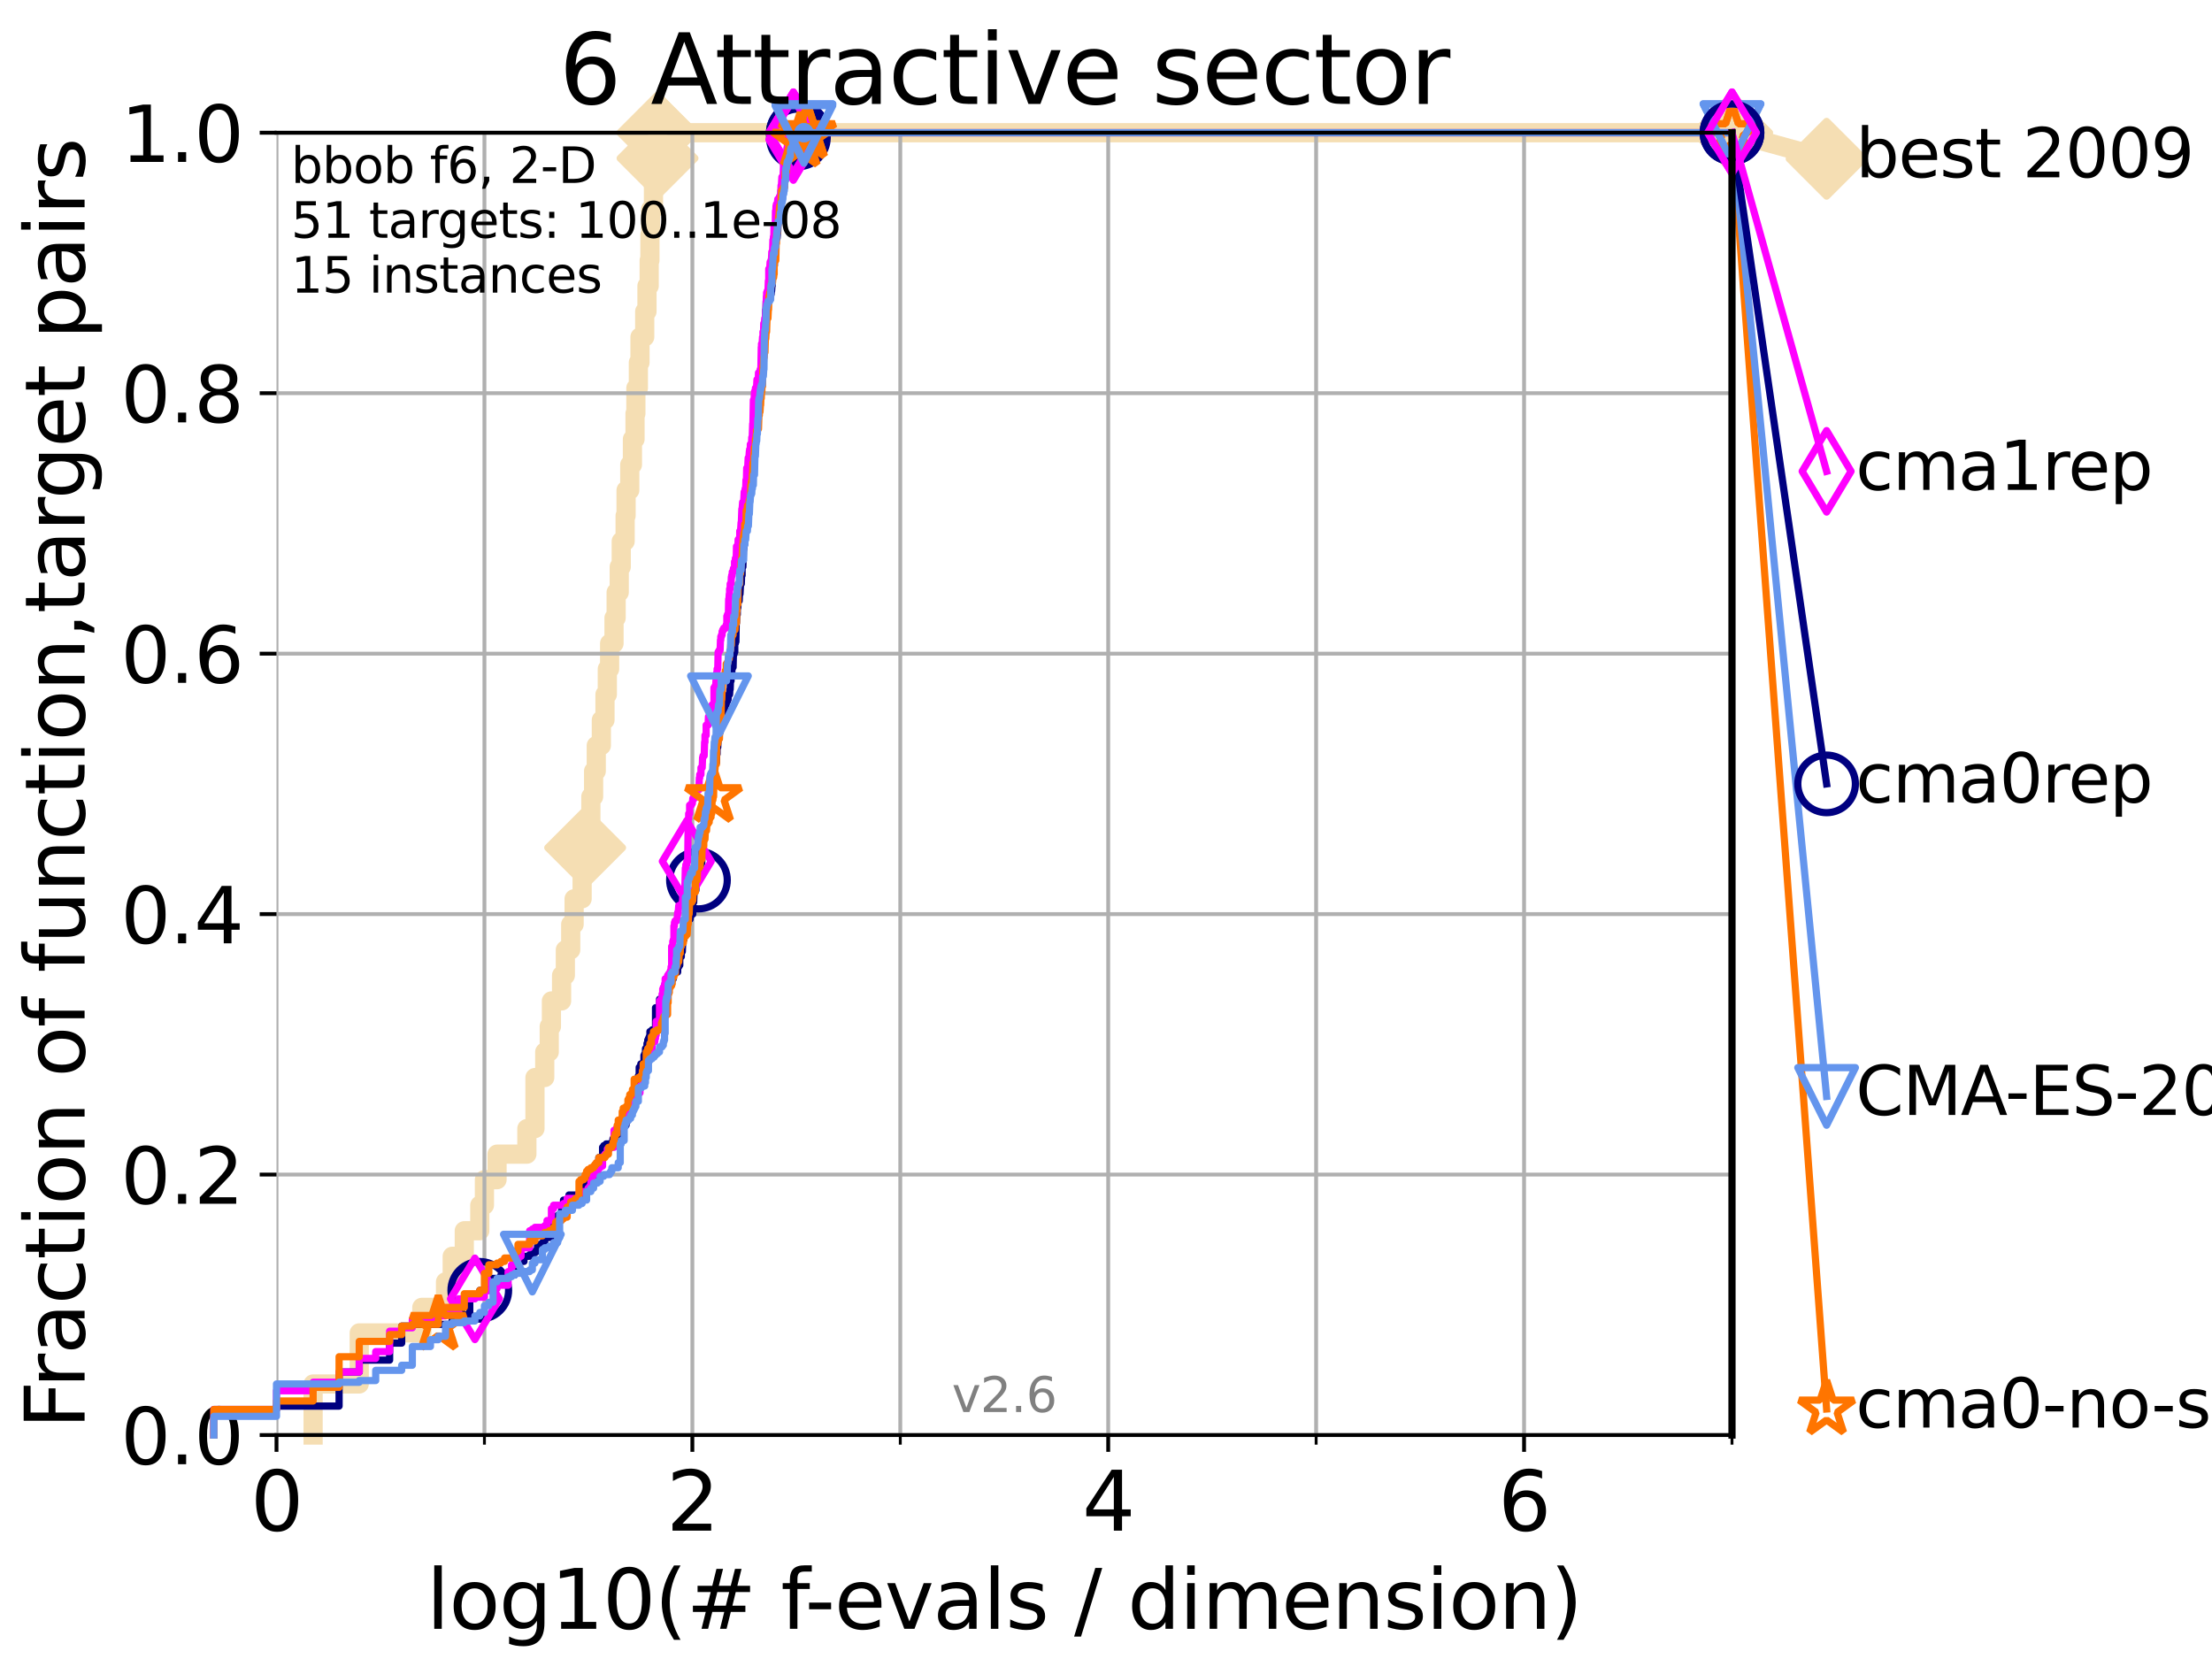 <?xml version="1.0" encoding="utf-8" standalone="no"?>
<!DOCTYPE svg PUBLIC "-//W3C//DTD SVG 1.1//EN"
  "http://www.w3.org/Graphics/SVG/1.1/DTD/svg11.dtd">
<svg xmlns:xlink="http://www.w3.org/1999/xlink" width="460.8pt" height="345.6pt" viewBox="0 0 460.8 345.6" xmlns="http://www.w3.org/2000/svg" version="1.1">
 <defs>
  <style type="text/css">*{stroke-linejoin: round; stroke-linecap: butt}</style>
 </defs>
 <g id="figure_1">
  <g id="patch_1">
   <path d="M 0 345.6 
L 460.8 345.6 
L 460.8 0 
L 0 0 
z
" style="fill: #ffffff"/>
  </g>
  <g id="axes_1">
   <g id="patch_2">
    <path d="M 57.6 298.944 
L 360.806 298.944 
L 360.806 27.648 
L 57.6 27.648 
z
" style="fill: #ffffff"/>
   </g>
   <g id="line2d_1">
    <path d="M 65.227 298.944 
L 65.227 288.305 
L 74.837 288.305 
L 74.837 277.666 
L 87.876 277.666 
L 87.876 272.346 
L 92.812 272.346 
L 92.812 267.027 
L 94.206 267.027 
L 94.206 261.707 
L 96.718 261.707 
L 96.718 256.388 
L 99.95 256.388 
L 99.95 251.068 
L 100.915 251.068 
L 100.915 245.749 
L 103.544 245.749 
L 103.544 240.429 
L 109.757 240.429 
L 109.757 235.11 
L 111.442 235.11 
L 111.442 224.471 
L 113.478 224.471 
L 113.478 219.151 
L 114.419 219.151 
L 114.419 213.832 
L 114.872 213.832 
L 114.872 208.512 
L 116.988 208.512 
L 116.988 203.192 
L 117.772 203.192 
L 117.772 197.873 
L 118.89 197.873 
L 118.89 192.553 
L 119.6 192.553 
L 119.6 187.234 
L 121.266 187.234 
L 121.266 181.914 
L 121.893 181.914 
L 121.893 176.595 
L 122.5 176.595 
L 122.5 171.275 
L 123.088 171.275 
L 123.088 165.956 
L 123.658 165.956 
L 123.658 160.636 
L 124.211 160.636 
L 124.211 155.317 
L 125.271 155.317 
L 125.271 149.997 
L 126.029 149.997 
L 126.029 144.678 
L 126.517 144.678 
L 126.517 139.358 
L 126.994 139.358 
L 126.994 134.039 
L 127.911 134.039 
L 127.911 128.719 
L 128.354 128.719 
L 128.354 123.4 
L 128.999 123.4 
L 128.999 118.08 
L 129.417 118.08 
L 129.417 112.76 
L 130.226 112.76 
L 130.226 107.441 
L 130.423 107.441 
L 130.423 102.121 
L 131.191 102.121 
L 131.191 96.802 
L 131.747 96.802 
L 131.747 91.482 
L 132.287 91.482 
L 132.287 86.163 
L 132.464 86.163 
L 132.464 80.843 
L 132.984 80.843 
L 132.984 75.524 
L 133.323 75.524 
L 133.323 70.204 
L 134.305 70.204 
L 134.305 64.885 
L 134.777 64.885 
L 134.777 59.565 
L 135.238 59.565 
L 135.238 54.246 
L 135.389 54.246 
L 135.389 48.926 
L 135.539 48.926 
L 135.539 43.607 
L 136.127 43.607 
L 136.127 38.287 
L 136.556 38.287 
L 136.556 32.968 
L 136.975 32.968 
L 136.975 27.648 
L 360.806 27.648 
" style="fill: none; stroke: #f5deb3; stroke-width: 4; stroke-linecap: square"/>
   </g>
   <g id="line2d_2">
    <defs>
     <path id="md22cd24cd4" d="M -0 7.778 
L 7.778 0 
L 0 -7.778 
L -7.778 -0 
z
" style="stroke: #f5deb3; stroke-width: 1.5; stroke-linejoin: miter"/>
    </defs>
    <g>
     <use xlink:href="#md22cd24cd4" x="121.893" y="176.595" style="fill: #f5deb3; stroke: #f5deb3; stroke-width: 1.5; stroke-linejoin: miter"/>
     <use xlink:href="#md22cd24cd4" x="136.975" y="32.968" style="fill: #f5deb3; stroke: #f5deb3; stroke-width: 1.5; stroke-linejoin: miter"/>
     <use xlink:href="#md22cd24cd4" x="136.975" y="27.648" style="fill: #f5deb3; stroke: #f5deb3; stroke-width: 1.5; stroke-linejoin: miter"/>
     <use xlink:href="#md22cd24cd4" x="136.975" y="27.648" style="fill: #f5deb3; stroke: #f5deb3; stroke-width: 1.5; stroke-linejoin: miter"/>
     <use xlink:href="#md22cd24cd4" x="360.806" y="27.648" style="fill: #f5deb3; stroke: #f5deb3; stroke-width: 1.5; stroke-linejoin: miter"/>
    </g>
   </g>
   <g id="line2d_3">
    <path style="fill: none; stroke: #f5deb3; stroke-width: 4; stroke-linecap: square"/>
    <g/>
   </g>
   <g id="line2d_4">
    <path d="M 360.806 27.648 
L 380.515 33.074 
" style="fill: none; stroke: #f5deb3; stroke-width: 4; stroke-linecap: square"/>
    <g>
     <use xlink:href="#md22cd24cd4" x="360.806" y="27.648" style="fill: #f5deb3; stroke: #f5deb3; stroke-width: 1.5; stroke-linejoin: miter"/>
     <use xlink:href="#md22cd24cd4" x="380.515" y="33.074" style="fill: #f5deb3; stroke: #f5deb3; stroke-width: 1.5; stroke-linejoin: miter"/>
    </g>
   </g>
   <g id="matplotlib.axis_1">
    <g id="xtick_1">
     <g id="line2d_5">
      <path d="M 57.6 298.944 
L 57.6 27.648 
" clip-path="url(#pf2a656f109)" style="fill: none; stroke: #b0b0b0; stroke-width: 0.8; stroke-linecap: square"/>
     </g>
     <g id="line2d_6">
      <defs>
       <path id="m24a253cf25" d="M 0 0 
L 0 3.5 
" style="stroke: #000000; stroke-width: 0.8"/>
      </defs>
      <g>
       <use xlink:href="#m24a253cf25" x="57.6" y="298.944" style="stroke: #000000; stroke-width: 0.8"/>
      </g>
     </g>
     <g id="text_1">
      <!-- 0 -->
      <g transform="translate(52.192 318.861)scale(0.17 -0.17)">
       <defs>
        <path id="DejaVuSans-30" d="M 2034 4250 
Q 1547 4250 1301 3770 
Q 1056 3291 1056 2328 
Q 1056 1369 1301 889 
Q 1547 409 2034 409 
Q 2525 409 2770 889 
Q 3016 1369 3016 2328 
Q 3016 3291 2770 3770 
Q 2525 4250 2034 4250 
z
M 2034 4750 
Q 2819 4750 3233 4129 
Q 3647 3509 3647 2328 
Q 3647 1150 3233 529 
Q 2819 -91 2034 -91 
Q 1250 -91 836 529 
Q 422 1150 422 2328 
Q 422 3509 836 4129 
Q 1250 4750 2034 4750 
z
" transform="scale(0.016)"/>
       </defs>
       <use xlink:href="#DejaVuSans-30"/>
      </g>
     </g>
    </g>
    <g id="xtick_2">
     <g id="line2d_7">
      <path d="M 144.23 298.944 
L 144.23 27.648 
" clip-path="url(#pf2a656f109)" style="fill: none; stroke: #b0b0b0; stroke-width: 0.8; stroke-linecap: square"/>
     </g>
     <g id="line2d_8">
      <g>
       <use xlink:href="#m24a253cf25" x="144.23" y="298.944" style="stroke: #000000; stroke-width: 0.8"/>
      </g>
     </g>
     <g id="text_2">
      <!-- 2 -->
      <g transform="translate(138.822 318.861)scale(0.17 -0.17)">
       <defs>
        <path id="DejaVuSans-32" d="M 1228 531 
L 3431 531 
L 3431 0 
L 469 0 
L 469 531 
Q 828 903 1448 1529 
Q 2069 2156 2228 2338 
Q 2531 2678 2651 2914 
Q 2772 3150 2772 3378 
Q 2772 3750 2511 3984 
Q 2250 4219 1831 4219 
Q 1534 4219 1204 4116 
Q 875 4013 500 3803 
L 500 4441 
Q 881 4594 1212 4672 
Q 1544 4750 1819 4750 
Q 2544 4750 2975 4387 
Q 3406 4025 3406 3419 
Q 3406 3131 3298 2873 
Q 3191 2616 2906 2266 
Q 2828 2175 2409 1742 
Q 1991 1309 1228 531 
z
" transform="scale(0.016)"/>
       </defs>
       <use xlink:href="#DejaVuSans-32"/>
      </g>
     </g>
    </g>
    <g id="xtick_3">
     <g id="line2d_9">
      <path d="M 230.861 298.944 
L 230.861 27.648 
" clip-path="url(#pf2a656f109)" style="fill: none; stroke: #b0b0b0; stroke-width: 0.8; stroke-linecap: square"/>
     </g>
     <g id="line2d_10">
      <g>
       <use xlink:href="#m24a253cf25" x="230.861" y="298.944" style="stroke: #000000; stroke-width: 0.8"/>
      </g>
     </g>
     <g id="text_3">
      <!-- 4 -->
      <g transform="translate(225.453 318.861)scale(0.17 -0.17)">
       <defs>
        <path id="DejaVuSans-34" d="M 2419 4116 
L 825 1625 
L 2419 1625 
L 2419 4116 
z
M 2253 4666 
L 3047 4666 
L 3047 1625 
L 3713 1625 
L 3713 1100 
L 3047 1100 
L 3047 0 
L 2419 0 
L 2419 1100 
L 313 1100 
L 313 1709 
L 2253 4666 
z
" transform="scale(0.016)"/>
       </defs>
       <use xlink:href="#DejaVuSans-34"/>
      </g>
     </g>
    </g>
    <g id="xtick_4">
     <g id="line2d_11">
      <path d="M 317.491 298.944 
L 317.491 27.648 
" clip-path="url(#pf2a656f109)" style="fill: none; stroke: #b0b0b0; stroke-width: 0.8; stroke-linecap: square"/>
     </g>
     <g id="line2d_12">
      <g>
       <use xlink:href="#m24a253cf25" x="317.491" y="298.944" style="stroke: #000000; stroke-width: 0.8"/>
      </g>
     </g>
     <g id="text_4">
      <!-- 6 -->
      <g transform="translate(312.083 318.861)scale(0.17 -0.17)">
       <defs>
        <path id="DejaVuSans-36" d="M 2113 2584 
Q 1688 2584 1439 2293 
Q 1191 2003 1191 1497 
Q 1191 994 1439 701 
Q 1688 409 2113 409 
Q 2538 409 2786 701 
Q 3034 994 3034 1497 
Q 3034 2003 2786 2293 
Q 2538 2584 2113 2584 
z
M 3366 4563 
L 3366 3988 
Q 3128 4100 2886 4159 
Q 2644 4219 2406 4219 
Q 1781 4219 1451 3797 
Q 1122 3375 1075 2522 
Q 1259 2794 1537 2939 
Q 1816 3084 2150 3084 
Q 2853 3084 3261 2657 
Q 3669 2231 3669 1497 
Q 3669 778 3244 343 
Q 2819 -91 2113 -91 
Q 1303 -91 875 529 
Q 447 1150 447 2328 
Q 447 3434 972 4092 
Q 1497 4750 2381 4750 
Q 2619 4750 2861 4703 
Q 3103 4656 3366 4563 
z
" transform="scale(0.016)"/>
       </defs>
       <use xlink:href="#DejaVuSans-36"/>
      </g>
     </g>
    </g>
    <g id="xtick_5">
     <g id="line2d_13">
      <path d="M 100.915 298.944 
L 100.915 27.648 
" clip-path="url(#pf2a656f109)" style="fill: none; stroke: #b0b0b0; stroke-width: 0.8; stroke-linecap: square"/>
     </g>
     <g id="line2d_14">
      <defs>
       <path id="m2a1d346d32" d="M 0 0 
L 0 2 
" style="stroke: #000000; stroke-width: 0.6"/>
      </defs>
      <g>
       <use xlink:href="#m2a1d346d32" x="100.915" y="298.944" style="stroke: #000000; stroke-width: 0.6"/>
      </g>
     </g>
    </g>
    <g id="xtick_6">
     <g id="line2d_15">
      <path d="M 187.546 298.944 
L 187.546 27.648 
" clip-path="url(#pf2a656f109)" style="fill: none; stroke: #b0b0b0; stroke-width: 0.8; stroke-linecap: square"/>
     </g>
     <g id="line2d_16">
      <g>
       <use xlink:href="#m2a1d346d32" x="187.546" y="298.944" style="stroke: #000000; stroke-width: 0.6"/>
      </g>
     </g>
    </g>
    <g id="xtick_7">
     <g id="line2d_17">
      <path d="M 274.176 298.944 
L 274.176 27.648 
" clip-path="url(#pf2a656f109)" style="fill: none; stroke: #b0b0b0; stroke-width: 0.8; stroke-linecap: square"/>
     </g>
     <g id="line2d_18">
      <g>
       <use xlink:href="#m2a1d346d32" x="274.176" y="298.944" style="stroke: #000000; stroke-width: 0.6"/>
      </g>
     </g>
    </g>
    <g id="xtick_8">
     <g id="line2d_19">
      <path d="M 360.806 298.944 
L 360.806 27.648 
" clip-path="url(#pf2a656f109)" style="fill: none; stroke: #b0b0b0; stroke-width: 0.8; stroke-linecap: square"/>
     </g>
     <g id="line2d_20">
      <g>
       <use xlink:href="#m2a1d346d32" x="360.806" y="298.944" style="stroke: #000000; stroke-width: 0.6"/>
      </g>
     </g>
    </g>
    <g id="text_5">
     <!-- log10(# f-evals / dimension) -->
     <g transform="translate(88.823 339.314)scale(0.17 -0.17)">
      <defs>
       <path id="DejaVuSans-6c" d="M 603 4863 
L 1178 4863 
L 1178 0 
L 603 0 
L 603 4863 
z
" transform="scale(0.016)"/>
       <path id="DejaVuSans-6f" d="M 1959 3097 
Q 1497 3097 1228 2736 
Q 959 2375 959 1747 
Q 959 1119 1226 758 
Q 1494 397 1959 397 
Q 2419 397 2687 759 
Q 2956 1122 2956 1747 
Q 2956 2369 2687 2733 
Q 2419 3097 1959 3097 
z
M 1959 3584 
Q 2709 3584 3137 3096 
Q 3566 2609 3566 1747 
Q 3566 888 3137 398 
Q 2709 -91 1959 -91 
Q 1206 -91 779 398 
Q 353 888 353 1747 
Q 353 2609 779 3096 
Q 1206 3584 1959 3584 
z
" transform="scale(0.016)"/>
       <path id="DejaVuSans-67" d="M 2906 1791 
Q 2906 2416 2648 2759 
Q 2391 3103 1925 3103 
Q 1463 3103 1205 2759 
Q 947 2416 947 1791 
Q 947 1169 1205 825 
Q 1463 481 1925 481 
Q 2391 481 2648 825 
Q 2906 1169 2906 1791 
z
M 3481 434 
Q 3481 -459 3084 -895 
Q 2688 -1331 1869 -1331 
Q 1566 -1331 1297 -1286 
Q 1028 -1241 775 -1147 
L 775 -588 
Q 1028 -725 1275 -790 
Q 1522 -856 1778 -856 
Q 2344 -856 2625 -561 
Q 2906 -266 2906 331 
L 2906 616 
Q 2728 306 2450 153 
Q 2172 0 1784 0 
Q 1141 0 747 490 
Q 353 981 353 1791 
Q 353 2603 747 3093 
Q 1141 3584 1784 3584 
Q 2172 3584 2450 3431 
Q 2728 3278 2906 2969 
L 2906 3500 
L 3481 3500 
L 3481 434 
z
" transform="scale(0.016)"/>
       <path id="DejaVuSans-31" d="M 794 531 
L 1825 531 
L 1825 4091 
L 703 3866 
L 703 4441 
L 1819 4666 
L 2450 4666 
L 2450 531 
L 3481 531 
L 3481 0 
L 794 0 
L 794 531 
z
" transform="scale(0.016)"/>
       <path id="DejaVuSans-28" d="M 1984 4856 
Q 1566 4138 1362 3434 
Q 1159 2731 1159 2009 
Q 1159 1288 1364 580 
Q 1569 -128 1984 -844 
L 1484 -844 
Q 1016 -109 783 600 
Q 550 1309 550 2009 
Q 550 2706 781 3412 
Q 1013 4119 1484 4856 
L 1984 4856 
z
" transform="scale(0.016)"/>
       <path id="DejaVuSans-23" d="M 3272 2816 
L 2363 2816 
L 2100 1772 
L 3016 1772 
L 3272 2816 
z
M 2803 4594 
L 2478 3297 
L 3391 3297 
L 3719 4594 
L 4219 4594 
L 3897 3297 
L 4872 3297 
L 4872 2816 
L 3775 2816 
L 3519 1772 
L 4513 1772 
L 4513 1294 
L 3397 1294 
L 3072 0 
L 2572 0 
L 2894 1294 
L 1978 1294 
L 1656 0 
L 1153 0 
L 1478 1294 
L 494 1294 
L 494 1772 
L 1594 1772 
L 1856 2816 
L 850 2816 
L 850 3297 
L 1978 3297 
L 2297 4594 
L 2803 4594 
z
" transform="scale(0.016)"/>
       <path id="DejaVuSans-20" transform="scale(0.016)"/>
       <path id="DejaVuSans-66" d="M 2375 4863 
L 2375 4384 
L 1825 4384 
Q 1516 4384 1395 4259 
Q 1275 4134 1275 3809 
L 1275 3500 
L 2222 3500 
L 2222 3053 
L 1275 3053 
L 1275 0 
L 697 0 
L 697 3053 
L 147 3053 
L 147 3500 
L 697 3500 
L 697 3744 
Q 697 4328 969 4595 
Q 1241 4863 1831 4863 
L 2375 4863 
z
" transform="scale(0.016)"/>
       <path id="DejaVuSans-2d" d="M 313 2009 
L 1997 2009 
L 1997 1497 
L 313 1497 
L 313 2009 
z
" transform="scale(0.016)"/>
       <path id="DejaVuSans-65" d="M 3597 1894 
L 3597 1613 
L 953 1613 
Q 991 1019 1311 708 
Q 1631 397 2203 397 
Q 2534 397 2845 478 
Q 3156 559 3463 722 
L 3463 178 
Q 3153 47 2828 -22 
Q 2503 -91 2169 -91 
Q 1331 -91 842 396 
Q 353 884 353 1716 
Q 353 2575 817 3079 
Q 1281 3584 2069 3584 
Q 2775 3584 3186 3129 
Q 3597 2675 3597 1894 
z
M 3022 2063 
Q 3016 2534 2758 2815 
Q 2500 3097 2075 3097 
Q 1594 3097 1305 2825 
Q 1016 2553 972 2059 
L 3022 2063 
z
" transform="scale(0.016)"/>
       <path id="DejaVuSans-76" d="M 191 3500 
L 800 3500 
L 1894 563 
L 2988 3500 
L 3597 3500 
L 2284 0 
L 1503 0 
L 191 3500 
z
" transform="scale(0.016)"/>
       <path id="DejaVuSans-61" d="M 2194 1759 
Q 1497 1759 1228 1600 
Q 959 1441 959 1056 
Q 959 750 1161 570 
Q 1363 391 1709 391 
Q 2188 391 2477 730 
Q 2766 1069 2766 1631 
L 2766 1759 
L 2194 1759 
z
M 3341 1997 
L 3341 0 
L 2766 0 
L 2766 531 
Q 2569 213 2275 61 
Q 1981 -91 1556 -91 
Q 1019 -91 701 211 
Q 384 513 384 1019 
Q 384 1609 779 1909 
Q 1175 2209 1959 2209 
L 2766 2209 
L 2766 2266 
Q 2766 2663 2505 2880 
Q 2244 3097 1772 3097 
Q 1472 3097 1187 3025 
Q 903 2953 641 2809 
L 641 3341 
Q 956 3463 1253 3523 
Q 1550 3584 1831 3584 
Q 2591 3584 2966 3190 
Q 3341 2797 3341 1997 
z
" transform="scale(0.016)"/>
       <path id="DejaVuSans-73" d="M 2834 3397 
L 2834 2853 
Q 2591 2978 2328 3040 
Q 2066 3103 1784 3103 
Q 1356 3103 1142 2972 
Q 928 2841 928 2578 
Q 928 2378 1081 2264 
Q 1234 2150 1697 2047 
L 1894 2003 
Q 2506 1872 2764 1633 
Q 3022 1394 3022 966 
Q 3022 478 2636 193 
Q 2250 -91 1575 -91 
Q 1294 -91 989 -36 
Q 684 19 347 128 
L 347 722 
Q 666 556 975 473 
Q 1284 391 1588 391 
Q 1994 391 2212 530 
Q 2431 669 2431 922 
Q 2431 1156 2273 1281 
Q 2116 1406 1581 1522 
L 1381 1569 
Q 847 1681 609 1914 
Q 372 2147 372 2553 
Q 372 3047 722 3315 
Q 1072 3584 1716 3584 
Q 2034 3584 2315 3537 
Q 2597 3491 2834 3397 
z
" transform="scale(0.016)"/>
       <path id="DejaVuSans-2f" d="M 1625 4666 
L 2156 4666 
L 531 -594 
L 0 -594 
L 1625 4666 
z
" transform="scale(0.016)"/>
       <path id="DejaVuSans-64" d="M 2906 2969 
L 2906 4863 
L 3481 4863 
L 3481 0 
L 2906 0 
L 2906 525 
Q 2725 213 2448 61 
Q 2172 -91 1784 -91 
Q 1150 -91 751 415 
Q 353 922 353 1747 
Q 353 2572 751 3078 
Q 1150 3584 1784 3584 
Q 2172 3584 2448 3432 
Q 2725 3281 2906 2969 
z
M 947 1747 
Q 947 1113 1208 752 
Q 1469 391 1925 391 
Q 2381 391 2643 752 
Q 2906 1113 2906 1747 
Q 2906 2381 2643 2742 
Q 2381 3103 1925 3103 
Q 1469 3103 1208 2742 
Q 947 2381 947 1747 
z
" transform="scale(0.016)"/>
       <path id="DejaVuSans-69" d="M 603 3500 
L 1178 3500 
L 1178 0 
L 603 0 
L 603 3500 
z
M 603 4863 
L 1178 4863 
L 1178 4134 
L 603 4134 
L 603 4863 
z
" transform="scale(0.016)"/>
       <path id="DejaVuSans-6d" d="M 3328 2828 
Q 3544 3216 3844 3400 
Q 4144 3584 4550 3584 
Q 5097 3584 5394 3201 
Q 5691 2819 5691 2113 
L 5691 0 
L 5113 0 
L 5113 2094 
Q 5113 2597 4934 2840 
Q 4756 3084 4391 3084 
Q 3944 3084 3684 2787 
Q 3425 2491 3425 1978 
L 3425 0 
L 2847 0 
L 2847 2094 
Q 2847 2600 2669 2842 
Q 2491 3084 2119 3084 
Q 1678 3084 1418 2786 
Q 1159 2488 1159 1978 
L 1159 0 
L 581 0 
L 581 3500 
L 1159 3500 
L 1159 2956 
Q 1356 3278 1631 3431 
Q 1906 3584 2284 3584 
Q 2666 3584 2933 3390 
Q 3200 3197 3328 2828 
z
" transform="scale(0.016)"/>
       <path id="DejaVuSans-6e" d="M 3513 2113 
L 3513 0 
L 2938 0 
L 2938 2094 
Q 2938 2591 2744 2837 
Q 2550 3084 2163 3084 
Q 1697 3084 1428 2787 
Q 1159 2491 1159 1978 
L 1159 0 
L 581 0 
L 581 3500 
L 1159 3500 
L 1159 2956 
Q 1366 3272 1645 3428 
Q 1925 3584 2291 3584 
Q 2894 3584 3203 3211 
Q 3513 2838 3513 2113 
z
" transform="scale(0.016)"/>
       <path id="DejaVuSans-29" d="M 513 4856 
L 1013 4856 
Q 1481 4119 1714 3412 
Q 1947 2706 1947 2009 
Q 1947 1309 1714 600 
Q 1481 -109 1013 -844 
L 513 -844 
Q 928 -128 1133 580 
Q 1338 1288 1338 2009 
Q 1338 2731 1133 3434 
Q 928 4138 513 4856 
z
" transform="scale(0.016)"/>
      </defs>
      <use xlink:href="#DejaVuSans-6c"/>
      <use xlink:href="#DejaVuSans-6f" x="27.783"/>
      <use xlink:href="#DejaVuSans-67" x="88.965"/>
      <use xlink:href="#DejaVuSans-31" x="152.441"/>
      <use xlink:href="#DejaVuSans-30" x="216.064"/>
      <use xlink:href="#DejaVuSans-28" x="279.688"/>
      <use xlink:href="#DejaVuSans-23" x="318.701"/>
      <use xlink:href="#DejaVuSans-20" x="402.49"/>
      <use xlink:href="#DejaVuSans-66" x="434.277"/>
      <use xlink:href="#DejaVuSans-2d" x="463.982"/>
      <use xlink:href="#DejaVuSans-65" x="500.066"/>
      <use xlink:href="#DejaVuSans-76" x="561.59"/>
      <use xlink:href="#DejaVuSans-61" x="620.77"/>
      <use xlink:href="#DejaVuSans-6c" x="682.049"/>
      <use xlink:href="#DejaVuSans-73" x="709.832"/>
      <use xlink:href="#DejaVuSans-20" x="761.932"/>
      <use xlink:href="#DejaVuSans-2f" x="793.719"/>
      <use xlink:href="#DejaVuSans-20" x="827.41"/>
      <use xlink:href="#DejaVuSans-64" x="859.197"/>
      <use xlink:href="#DejaVuSans-69" x="922.674"/>
      <use xlink:href="#DejaVuSans-6d" x="950.457"/>
      <use xlink:href="#DejaVuSans-65" x="1047.869"/>
      <use xlink:href="#DejaVuSans-6e" x="1109.393"/>
      <use xlink:href="#DejaVuSans-73" x="1172.771"/>
      <use xlink:href="#DejaVuSans-69" x="1224.871"/>
      <use xlink:href="#DejaVuSans-6f" x="1252.654"/>
      <use xlink:href="#DejaVuSans-6e" x="1313.836"/>
      <use xlink:href="#DejaVuSans-29" x="1377.215"/>
     </g>
    </g>
   </g>
   <g id="matplotlib.axis_2">
    <g id="ytick_1">
     <g id="line2d_21">
      <path d="M 57.6 298.944 
L 360.806 298.944 
" clip-path="url(#pf2a656f109)" style="fill: none; stroke: #b0b0b0; stroke-width: 0.8; stroke-linecap: square"/>
     </g>
     <g id="line2d_22">
      <defs>
       <path id="m955558c15e" d="M 0 0 
L -3.5 0 
" style="stroke: #000000; stroke-width: 0.8"/>
      </defs>
      <g>
       <use xlink:href="#m955558c15e" x="57.6" y="298.944" style="stroke: #000000; stroke-width: 0.8"/>
      </g>
     </g>
     <g id="text_6">
      <!-- 0.0 -->
      <g transform="translate(25.155 305.023)scale(0.16 -0.16)">
       <defs>
        <path id="DejaVuSans-2e" d="M 684 794 
L 1344 794 
L 1344 0 
L 684 0 
L 684 794 
z
" transform="scale(0.016)"/>
       </defs>
       <use xlink:href="#DejaVuSans-30"/>
       <use xlink:href="#DejaVuSans-2e" x="63.623"/>
       <use xlink:href="#DejaVuSans-30" x="95.41"/>
      </g>
     </g>
    </g>
    <g id="ytick_2">
     <g id="line2d_23">
      <path d="M 57.6 244.685 
L 360.806 244.685 
" clip-path="url(#pf2a656f109)" style="fill: none; stroke: #b0b0b0; stroke-width: 0.8; stroke-linecap: square"/>
     </g>
     <g id="line2d_24">
      <g>
       <use xlink:href="#m955558c15e" x="57.6" y="244.685" style="stroke: #000000; stroke-width: 0.8"/>
      </g>
     </g>
     <g id="text_7">
      <!-- 0.2 -->
      <g transform="translate(25.155 250.764)scale(0.16 -0.16)">
       <use xlink:href="#DejaVuSans-30"/>
       <use xlink:href="#DejaVuSans-2e" x="63.623"/>
       <use xlink:href="#DejaVuSans-32" x="95.41"/>
      </g>
     </g>
    </g>
    <g id="ytick_3">
     <g id="line2d_25">
      <path d="M 57.6 190.426 
L 360.806 190.426 
" clip-path="url(#pf2a656f109)" style="fill: none; stroke: #b0b0b0; stroke-width: 0.8; stroke-linecap: square"/>
     </g>
     <g id="line2d_26">
      <g>
       <use xlink:href="#m955558c15e" x="57.6" y="190.426" style="stroke: #000000; stroke-width: 0.8"/>
      </g>
     </g>
     <g id="text_8">
      <!-- 0.4 -->
      <g transform="translate(25.155 196.504)scale(0.16 -0.16)">
       <use xlink:href="#DejaVuSans-30"/>
       <use xlink:href="#DejaVuSans-2e" x="63.623"/>
       <use xlink:href="#DejaVuSans-34" x="95.41"/>
      </g>
     </g>
    </g>
    <g id="ytick_4">
     <g id="line2d_27">
      <path d="M 57.6 136.166 
L 360.806 136.166 
" clip-path="url(#pf2a656f109)" style="fill: none; stroke: #b0b0b0; stroke-width: 0.8; stroke-linecap: square"/>
     </g>
     <g id="line2d_28">
      <g>
       <use xlink:href="#m955558c15e" x="57.6" y="136.166" style="stroke: #000000; stroke-width: 0.8"/>
      </g>
     </g>
     <g id="text_9">
      <!-- 0.6 -->
      <g transform="translate(25.155 142.245)scale(0.16 -0.16)">
       <use xlink:href="#DejaVuSans-30"/>
       <use xlink:href="#DejaVuSans-2e" x="63.623"/>
       <use xlink:href="#DejaVuSans-36" x="95.41"/>
      </g>
     </g>
    </g>
    <g id="ytick_5">
     <g id="line2d_29">
      <path d="M 57.6 81.907 
L 360.806 81.907 
" clip-path="url(#pf2a656f109)" style="fill: none; stroke: #b0b0b0; stroke-width: 0.8; stroke-linecap: square"/>
     </g>
     <g id="line2d_30">
      <g>
       <use xlink:href="#m955558c15e" x="57.6" y="81.907" style="stroke: #000000; stroke-width: 0.8"/>
      </g>
     </g>
     <g id="text_10">
      <!-- 0.8 -->
      <g transform="translate(25.155 87.986)scale(0.16 -0.16)">
       <defs>
        <path id="DejaVuSans-38" d="M 2034 2216 
Q 1584 2216 1326 1975 
Q 1069 1734 1069 1313 
Q 1069 891 1326 650 
Q 1584 409 2034 409 
Q 2484 409 2743 651 
Q 3003 894 3003 1313 
Q 3003 1734 2745 1975 
Q 2488 2216 2034 2216 
z
M 1403 2484 
Q 997 2584 770 2862 
Q 544 3141 544 3541 
Q 544 4100 942 4425 
Q 1341 4750 2034 4750 
Q 2731 4750 3128 4425 
Q 3525 4100 3525 3541 
Q 3525 3141 3298 2862 
Q 3072 2584 2669 2484 
Q 3125 2378 3379 2068 
Q 3634 1759 3634 1313 
Q 3634 634 3220 271 
Q 2806 -91 2034 -91 
Q 1263 -91 848 271 
Q 434 634 434 1313 
Q 434 1759 690 2068 
Q 947 2378 1403 2484 
z
M 1172 3481 
Q 1172 3119 1398 2916 
Q 1625 2713 2034 2713 
Q 2441 2713 2670 2916 
Q 2900 3119 2900 3481 
Q 2900 3844 2670 4047 
Q 2441 4250 2034 4250 
Q 1625 4250 1398 4047 
Q 1172 3844 1172 3481 
z
" transform="scale(0.016)"/>
       </defs>
       <use xlink:href="#DejaVuSans-30"/>
       <use xlink:href="#DejaVuSans-2e" x="63.623"/>
       <use xlink:href="#DejaVuSans-38" x="95.41"/>
      </g>
     </g>
    </g>
    <g id="ytick_6">
     <g id="line2d_31">
      <path d="M 57.6 27.648 
L 360.806 27.648 
" clip-path="url(#pf2a656f109)" style="fill: none; stroke: #b0b0b0; stroke-width: 0.8; stroke-linecap: square"/>
     </g>
     <g id="line2d_32">
      <g>
       <use xlink:href="#m955558c15e" x="57.6" y="27.648" style="stroke: #000000; stroke-width: 0.8"/>
      </g>
     </g>
     <g id="text_11">
      <!-- 1.0 -->
      <g transform="translate(25.155 33.727)scale(0.16 -0.16)">
       <use xlink:href="#DejaVuSans-31"/>
       <use xlink:href="#DejaVuSans-2e" x="63.623"/>
       <use xlink:href="#DejaVuSans-30" x="95.41"/>
      </g>
     </g>
    </g>
    <g id="text_12">
     <!-- Fraction of function,target pairs -->
     <g transform="translate(17.62 297.681)rotate(-90)scale(0.17 -0.17)">
      <defs>
       <path id="DejaVuSans-46" d="M 628 4666 
L 3309 4666 
L 3309 4134 
L 1259 4134 
L 1259 2759 
L 3109 2759 
L 3109 2228 
L 1259 2228 
L 1259 0 
L 628 0 
L 628 4666 
z
" transform="scale(0.016)"/>
       <path id="DejaVuSans-72" d="M 2631 2963 
Q 2534 3019 2420 3045 
Q 2306 3072 2169 3072 
Q 1681 3072 1420 2755 
Q 1159 2438 1159 1844 
L 1159 0 
L 581 0 
L 581 3500 
L 1159 3500 
L 1159 2956 
Q 1341 3275 1631 3429 
Q 1922 3584 2338 3584 
Q 2397 3584 2469 3576 
Q 2541 3569 2628 3553 
L 2631 2963 
z
" transform="scale(0.016)"/>
       <path id="DejaVuSans-63" d="M 3122 3366 
L 3122 2828 
Q 2878 2963 2633 3030 
Q 2388 3097 2138 3097 
Q 1578 3097 1268 2742 
Q 959 2388 959 1747 
Q 959 1106 1268 751 
Q 1578 397 2138 397 
Q 2388 397 2633 464 
Q 2878 531 3122 666 
L 3122 134 
Q 2881 22 2623 -34 
Q 2366 -91 2075 -91 
Q 1284 -91 818 406 
Q 353 903 353 1747 
Q 353 2603 823 3093 
Q 1294 3584 2113 3584 
Q 2378 3584 2631 3529 
Q 2884 3475 3122 3366 
z
" transform="scale(0.016)"/>
       <path id="DejaVuSans-74" d="M 1172 4494 
L 1172 3500 
L 2356 3500 
L 2356 3053 
L 1172 3053 
L 1172 1153 
Q 1172 725 1289 603 
Q 1406 481 1766 481 
L 2356 481 
L 2356 0 
L 1766 0 
Q 1100 0 847 248 
Q 594 497 594 1153 
L 594 3053 
L 172 3053 
L 172 3500 
L 594 3500 
L 594 4494 
L 1172 4494 
z
" transform="scale(0.016)"/>
       <path id="DejaVuSans-75" d="M 544 1381 
L 544 3500 
L 1119 3500 
L 1119 1403 
Q 1119 906 1312 657 
Q 1506 409 1894 409 
Q 2359 409 2629 706 
Q 2900 1003 2900 1516 
L 2900 3500 
L 3475 3500 
L 3475 0 
L 2900 0 
L 2900 538 
Q 2691 219 2414 64 
Q 2138 -91 1772 -91 
Q 1169 -91 856 284 
Q 544 659 544 1381 
z
M 1991 3584 
L 1991 3584 
z
" transform="scale(0.016)"/>
       <path id="DejaVuSans-2c" d="M 750 794 
L 1409 794 
L 1409 256 
L 897 -744 
L 494 -744 
L 750 256 
L 750 794 
z
" transform="scale(0.016)"/>
       <path id="DejaVuSans-70" d="M 1159 525 
L 1159 -1331 
L 581 -1331 
L 581 3500 
L 1159 3500 
L 1159 2969 
Q 1341 3281 1617 3432 
Q 1894 3584 2278 3584 
Q 2916 3584 3314 3078 
Q 3713 2572 3713 1747 
Q 3713 922 3314 415 
Q 2916 -91 2278 -91 
Q 1894 -91 1617 61 
Q 1341 213 1159 525 
z
M 3116 1747 
Q 3116 2381 2855 2742 
Q 2594 3103 2138 3103 
Q 1681 3103 1420 2742 
Q 1159 2381 1159 1747 
Q 1159 1113 1420 752 
Q 1681 391 2138 391 
Q 2594 391 2855 752 
Q 3116 1113 3116 1747 
z
" transform="scale(0.016)"/>
      </defs>
      <use xlink:href="#DejaVuSans-46"/>
      <use xlink:href="#DejaVuSans-72" x="50.27"/>
      <use xlink:href="#DejaVuSans-61" x="91.383"/>
      <use xlink:href="#DejaVuSans-63" x="152.662"/>
      <use xlink:href="#DejaVuSans-74" x="207.643"/>
      <use xlink:href="#DejaVuSans-69" x="246.852"/>
      <use xlink:href="#DejaVuSans-6f" x="274.635"/>
      <use xlink:href="#DejaVuSans-6e" x="335.816"/>
      <use xlink:href="#DejaVuSans-20" x="399.195"/>
      <use xlink:href="#DejaVuSans-6f" x="430.982"/>
      <use xlink:href="#DejaVuSans-66" x="492.164"/>
      <use xlink:href="#DejaVuSans-20" x="527.369"/>
      <use xlink:href="#DejaVuSans-66" x="559.156"/>
      <use xlink:href="#DejaVuSans-75" x="594.361"/>
      <use xlink:href="#DejaVuSans-6e" x="657.74"/>
      <use xlink:href="#DejaVuSans-63" x="721.119"/>
      <use xlink:href="#DejaVuSans-74" x="776.1"/>
      <use xlink:href="#DejaVuSans-69" x="815.309"/>
      <use xlink:href="#DejaVuSans-6f" x="843.092"/>
      <use xlink:href="#DejaVuSans-6e" x="904.273"/>
      <use xlink:href="#DejaVuSans-2c" x="967.652"/>
      <use xlink:href="#DejaVuSans-74" x="999.439"/>
      <use xlink:href="#DejaVuSans-61" x="1038.648"/>
      <use xlink:href="#DejaVuSans-72" x="1099.928"/>
      <use xlink:href="#DejaVuSans-67" x="1139.291"/>
      <use xlink:href="#DejaVuSans-65" x="1202.768"/>
      <use xlink:href="#DejaVuSans-74" x="1264.291"/>
      <use xlink:href="#DejaVuSans-20" x="1303.5"/>
      <use xlink:href="#DejaVuSans-70" x="1335.287"/>
      <use xlink:href="#DejaVuSans-61" x="1398.764"/>
      <use xlink:href="#DejaVuSans-69" x="1460.043"/>
      <use xlink:href="#DejaVuSans-72" x="1487.826"/>
      <use xlink:href="#DejaVuSans-73" x="1528.939"/>
     </g>
    </g>
   </g>
   <g id="line2d_33">
    <defs>
     <path id="ma80bd9003e" d="M 0 1.5 
C 0.398 1.5 0.779 1.342 1.061 1.061 
C 1.342 0.779 1.5 0.398 1.5 0 
C 1.5 -0.398 1.342 -0.779 1.061 -1.061 
C 0.779 -1.342 0.398 -1.5 0 -1.5 
C -0.398 -1.5 -0.779 -1.342 -1.061 -1.061 
C -1.342 -0.779 -1.5 -0.398 -1.5 0 
C -1.5 0.398 -1.342 0.779 -1.061 1.061 
C -0.779 1.342 -0.398 1.5 0 1.5 
z
" style="stroke: #f5deb3"/>
    </defs>
    <g>
     <use xlink:href="#ma80bd9003e" x="136.975" y="27.648" style="fill: #f5deb3; stroke: #f5deb3"/>
     <use xlink:href="#ma80bd9003e" x="136.975" y="27.648" style="fill: #f5deb3; stroke: #f5deb3"/>
    </g>
   </g>
   <g id="line2d_34">
    <defs>
     <path id="m3c3b10fda0" d="M 0 1.5 
C 0.398 1.5 0.779 1.342 1.061 1.061 
C 1.342 0.779 1.5 0.398 1.5 0 
C 1.5 -0.398 1.342 -0.779 1.061 -1.061 
C 0.779 -1.342 0.398 -1.5 0 -1.5 
C -0.398 -1.5 -0.779 -1.342 -1.061 -1.061 
C -1.342 -0.779 -1.5 -0.398 -1.5 0 
C -1.5 0.398 -1.342 0.779 -1.061 1.061 
C -0.779 1.342 -0.398 1.5 0 1.5 
z
" style="stroke: #000080"/>
    </defs>
    <g>
     <use xlink:href="#m3c3b10fda0" x="166.316" y="27.648" style="fill: #000080; stroke: #000080"/>
     <use xlink:href="#m3c3b10fda0" x="166.316" y="27.648" style="fill: #000080; stroke: #000080"/>
    </g>
   </g>
   <g id="line2d_35">
    <path d="M 44.561 298.944 
L 44.561 293.624 
L 57.6 293.624 
L 57.6 292.915 
L 70.639 292.915 
L 70.639 285.822 
L 74.837 285.822 
L 74.837 283.34 
L 81.166 283.34 
L 81.166 279.794 
L 83.678 279.794 
L 83.678 276.247 
L 85.894 276.247 
L 85.894 275.893 
L 94.206 275.893 
L 94.206 274.829 
L 97.858 274.829 
L 97.858 269.864 
L 99.95 269.864 
L 99.95 268.8 
L 101.833 268.8 
L 101.833 266.318 
L 104.345 266.318 
L 104.345 265.608 
L 107.245 265.608 
L 107.245 264.19 
L 107.905 264.19 
L 107.905 262.771 
L 109.159 262.771 
L 109.159 261.707 
L 110.336 261.707 
L 110.336 261.353 
L 110.897 261.353 
L 110.897 260.998 
L 111.442 260.998 
L 111.442 260.643 
L 111.972 260.643 
L 111.972 259.579 
L 112.488 259.579 
L 112.488 259.225 
L 112.989 259.225 
L 112.989 258.87 
L 113.478 258.87 
L 113.478 257.806 
L 114.419 257.806 
L 114.419 257.452 
L 115.315 257.452 
L 115.315 255.324 
L 115.747 255.324 
L 115.747 253.551 
L 116.17 253.551 
L 116.17 253.196 
L 116.988 253.196 
L 116.988 252.132 
L 117.384 252.132 
L 117.384 250.004 
L 118.525 250.004 
L 118.525 248.94 
L 120.944 248.94 
L 120.944 248.231 
L 121.582 248.231 
L 121.582 247.522 
L 121.893 247.522 
L 121.893 246.103 
L 122.199 246.103 
L 122.199 245.749 
L 123.936 245.749 
L 123.936 245.394 
L 124.211 245.394 
L 124.211 244.33 
L 124.482 244.33 
L 124.482 242.557 
L 124.748 242.557 
L 124.748 241.138 
L 125.527 241.138 
L 125.527 239.011 
L 125.779 239.011 
L 125.779 238.656 
L 126.275 238.656 
L 126.275 238.301 
L 127.458 238.301 
L 127.458 237.947 
L 127.686 237.947 
L 127.686 237.237 
L 127.911 237.237 
L 127.911 236.883 
L 128.571 236.883 
L 128.571 236.174 
L 129.623 236.174 
L 129.623 234.4 
L 130.423 234.4 
L 130.423 233.691 
L 130.618 233.691 
L 130.618 232.273 
L 131.002 232.273 
L 131.002 231.209 
L 131.378 231.209 
L 131.378 230.854 
L 131.747 230.854 
L 131.747 230.499 
L 131.929 230.499 
L 131.929 230.145 
L 132.109 230.145 
L 132.109 229.435 
L 132.639 229.435 
L 132.639 226.953 
L 132.812 226.953 
L 132.812 224.825 
L 132.984 224.825 
L 132.984 224.116 
L 133.154 224.116 
L 133.154 222.343 
L 133.49 222.343 
L 133.49 221.634 
L 134.145 221.634 
L 134.145 219.86 
L 134.305 219.86 
L 134.305 219.506 
L 134.464 219.506 
L 134.464 218.442 
L 134.777 218.442 
L 134.777 217.378 
L 134.932 217.378 
L 134.932 216.669 
L 135.085 216.669 
L 135.085 216.314 
L 135.238 216.314 
L 135.238 215.959 
L 135.389 215.959 
L 135.389 214.895 
L 135.835 214.895 
L 135.835 214.541 
L 136.556 214.541 
L 136.556 209.931 
L 137.386 209.931 
L 137.386 208.157 
L 138.31 208.157 
L 138.31 207.448 
L 138.566 207.448 
L 138.566 206.739 
L 138.944 206.739 
L 138.944 206.03 
L 139.068 206.03 
L 139.068 205.675 
L 139.435 205.675 
L 139.435 205.32 
L 139.796 205.32 
L 139.796 204.966 
L 139.915 204.966 
L 139.915 203.902 
L 140.266 203.902 
L 140.266 202.838 
L 140.497 202.838 
L 140.497 202.483 
L 141.173 202.483 
L 141.173 201.419 
L 141.393 201.419 
L 141.393 201.065 
L 141.611 201.065 
L 141.611 199.291 
L 141.932 199.291 
L 141.932 198.228 
L 142.144 198.228 
L 142.248 195.745 
L 142.456 195.745 
L 142.456 194.681 
L 142.662 194.681 
L 142.662 194.327 
L 142.966 194.327 
L 142.966 192.199 
L 143.265 192.199 
L 143.364 191.49 
L 143.754 191.49 
L 143.85 190.78 
L 143.946 190.78 
L 143.946 190.426 
L 144.324 190.426 
L 144.324 187.943 
L 144.51 187.943 
L 144.603 185.461 
L 144.968 185.461 
L 144.968 184.042 
L 145.148 184.042 
L 145.148 183.688 
L 145.415 183.688 
L 145.503 182.978 
L 145.678 182.978 
L 145.678 181.914 
L 145.852 181.914 
L 145.938 179.787 
L 146.194 179.787 
L 146.278 176.24 
L 146.446 176.24 
L 146.446 175.176 
L 146.613 175.176 
L 146.695 173.403 
L 146.86 173.403 
L 146.86 172.694 
L 147.022 172.694 
L 147.103 170.566 
L 147.184 170.566 
L 147.264 169.502 
L 147.503 169.502 
L 147.582 167.374 
L 147.738 167.374 
L 147.816 166.31 
L 147.894 166.31 
L 147.894 164.183 
L 148.125 164.183 
L 148.125 163.119 
L 148.503 163.119 
L 148.503 162.764 
L 148.801 162.764 
L 148.874 158.863 
L 149.238 158.863 
L 149.31 157.09 
L 149.382 157.09 
L 149.382 155.671 
L 149.524 155.671 
L 149.595 153.898 
L 149.806 153.898 
L 149.876 152.48 
L 150.015 152.48 
L 150.084 151.061 
L 150.221 151.061 
L 150.289 150.352 
L 150.493 150.352 
L 150.493 149.288 
L 150.694 149.288 
L 150.76 148.224 
L 151.024 148.224 
L 151.024 146.805 
L 151.285 146.805 
L 151.285 146.096 
L 151.542 146.096 
L 151.542 145.742 
L 151.669 145.742 
L 151.732 144.678 
L 151.983 144.678 
L 152.045 143.614 
L 152.107 143.614 
L 152.169 141.841 
L 152.292 141.841 
L 152.292 141.131 
L 152.414 141.131 
L 152.475 139.358 
L 152.535 139.358 
L 152.535 139.003 
L 152.716 139.003 
L 152.776 136.521 
L 152.835 136.521 
L 152.835 136.166 
L 152.954 136.166 
L 152.954 135.812 
L 153.072 135.812 
L 153.072 134.039 
L 153.189 134.039 
L 153.189 133.684 
L 153.306 133.684 
L 153.364 129.783 
L 153.421 129.783 
L 153.479 128.01 
L 153.594 128.01 
L 153.594 126.591 
L 153.708 126.591 
L 153.764 125.173 
L 153.99 125.173 
L 154.046 123.754 
L 154.157 123.754 
L 154.268 121.626 
L 154.432 121.626 
L 154.487 119.853 
L 154.596 119.853 
L 154.596 118.08 
L 154.758 118.08 
L 154.865 114.534 
L 154.918 114.534 
L 155.024 113.47 
L 155.077 113.47 
L 155.13 110.987 
L 155.235 110.987 
L 155.34 105.668 
L 155.392 105.668 
L 155.495 102.476 
L 155.65 102.476 
L 155.752 99.994 
L 155.854 99.994 
L 155.955 98.575 
L 156.255 98.575 
L 156.255 98.22 
L 156.453 98.22 
L 156.453 97.511 
L 156.599 97.511 
L 156.697 93.256 
L 156.89 93.256 
L 156.985 91.128 
L 157.081 91.128 
L 157.175 89 
L 157.317 89 
L 157.41 87.936 
L 157.457 87.936 
L 157.55 87.227 
L 157.688 87.227 
L 157.734 85.454 
L 157.826 85.454 
L 157.826 84.744 
L 157.962 84.744 
L 158.053 84.035 
L 158.143 84.035 
L 158.143 82.262 
L 158.277 82.262 
L 158.366 80.134 
L 158.41 80.134 
L 158.498 77.652 
L 158.542 77.652 
L 158.63 76.588 
L 158.804 76.588 
L 158.804 75.524 
L 158.934 75.524 
L 158.977 72.332 
L 159.105 72.332 
L 159.19 69.85 
L 159.317 69.85 
L 159.401 67.367 
L 159.443 67.367 
L 159.527 64.53 
L 159.569 64.53 
L 159.61 62.757 
L 159.858 62.757 
L 159.858 62.402 
L 160.102 62.402 
L 160.102 62.048 
L 160.303 62.048 
L 160.343 61.338 
L 160.621 61.338 
L 160.699 60.629 
L 160.738 60.629 
L 160.817 59.565 
L 160.855 59.565 
L 160.933 57.792 
L 161.049 57.792 
L 161.126 56.728 
L 161.202 56.728 
L 161.24 55.31 
L 161.316 55.31 
L 161.354 52.118 
L 161.505 52.118 
L 161.58 49.99 
L 161.617 49.99 
L 161.617 49.635 
L 161.877 49.635 
L 161.987 48.217 
L 162.023 48.217 
L 162.133 44.67 
L 162.241 44.67 
L 162.277 42.543 
L 162.385 42.543 
L 162.385 41.124 
L 162.528 41.124 
L 162.528 40.77 
L 162.705 40.77 
L 162.705 39.706 
L 162.88 39.706 
L 162.88 38.996 
L 163.019 38.996 
L 163.054 37.932 
L 163.226 37.932 
L 163.328 36.514 
L 163.464 36.514 
L 163.566 34.386 
L 163.633 34.386 
L 163.633 34.031 
L 163.866 34.031 
L 163.899 33.322 
L 164.064 33.322 
L 164.064 32.968 
L 164.292 32.968 
L 164.292 32.613 
L 164.421 32.613 
L 164.421 31.904 
L 164.549 31.904 
L 164.549 30.485 
L 164.676 30.485 
L 164.676 30.13 
L 164.803 30.13 
L 164.803 28.712 
L 166.316 28.712 
L 166.316 27.648 
L 360.806 27.648 
L 360.806 27.648 
" style="fill: none; stroke: #000080; stroke-width: 1.5; stroke-linecap: square"/>
   </g>
   <g id="line2d_36">
    <defs>
     <path id="m4a2003316a" d="M 0 6 
C 1.591 6 3.117 5.368 4.243 4.243 
C 5.368 3.117 6 1.591 6 0 
C 6 -1.591 5.368 -3.117 4.243 -4.243 
C 3.117 -5.368 1.591 -6 0 -6 
C -1.591 -6 -3.117 -5.368 -4.243 -4.243 
C -5.368 -3.117 -6 -1.591 -6 0 
C -6 1.591 -5.368 3.117 -4.243 4.243 
C -3.117 5.368 -1.591 6 0 6 
z
" style="stroke: #000080; stroke-width: 1.5"/>
    </defs>
    <g>
     <use xlink:href="#m4a2003316a" x="99.95" y="268.8" style="fill-opacity: 0; stroke: #000080; stroke-width: 1.5"/>
     <use xlink:href="#m4a2003316a" x="145.503" y="183.333" style="fill-opacity: 0; stroke: #000080; stroke-width: 1.5"/>
     <use xlink:href="#m4a2003316a" x="166.316" y="28.712" style="fill-opacity: 0; stroke: #000080; stroke-width: 1.5"/>
     <use xlink:href="#m4a2003316a" x="166.316" y="27.648" style="fill-opacity: 0; stroke: #000080; stroke-width: 1.5"/>
     <use xlink:href="#m4a2003316a" x="166.316" y="27.648" style="fill-opacity: 0; stroke: #000080; stroke-width: 1.5"/>
     <use xlink:href="#m4a2003316a" x="360.806" y="27.648" style="fill-opacity: 0; stroke: #000080; stroke-width: 1.5"/>
    </g>
   </g>
   <g id="line2d_37">
    <path style="fill: none; stroke: #000080; stroke-width: 1.5; stroke-linecap: square"/>
    <g/>
   </g>
   <g id="line2d_38">
    <defs>
     <path id="mef82302a4b" d="M 0 1.5 
C 0.398 1.5 0.779 1.342 1.061 1.061 
C 1.342 0.779 1.5 0.398 1.5 0 
C 1.5 -0.398 1.342 -0.779 1.061 -1.061 
C 0.779 -1.342 0.398 -1.5 0 -1.5 
C -0.398 -1.5 -0.779 -1.342 -1.061 -1.061 
C -1.342 -0.779 -1.5 -0.398 -1.5 0 
C -1.5 0.398 -1.342 0.779 -1.061 1.061 
C -0.779 1.342 -0.398 1.5 0 1.5 
z
" style="stroke: #ff00ff"/>
    </defs>
    <g>
     <use xlink:href="#mef82302a4b" x="165.27" y="27.648" style="fill: #ff00ff; stroke: #ff00ff"/>
     <use xlink:href="#mef82302a4b" x="165.27" y="27.648" style="fill: #ff00ff; stroke: #ff00ff"/>
    </g>
   </g>
   <g id="line2d_39">
    <path d="M 44.561 298.944 
L 44.561 293.624 
L 57.6 293.624 
L 57.6 289.723 
L 65.227 289.723 
L 65.227 287.95 
L 70.639 287.95 
L 70.639 285.822 
L 74.837 285.822 
L 74.837 282.985 
L 78.267 282.985 
L 78.267 281.567 
L 81.166 281.567 
L 81.166 277.311 
L 83.678 277.311 
L 83.678 276.602 
L 85.894 276.602 
L 85.894 274.829 
L 89.669 274.829 
L 89.669 274.474 
L 91.306 274.474 
L 91.306 274.12 
L 92.812 274.12 
L 92.812 273.41 
L 94.206 273.41 
L 94.206 271.992 
L 95.503 271.992 
L 95.503 270.573 
L 98.933 270.573 
L 98.933 270.219 
L 100.915 270.219 
L 100.915 268.8 
L 102.708 268.8 
L 102.708 268.445 
L 103.544 268.445 
L 103.544 267.736 
L 105.851 267.736 
L 105.851 264.899 
L 106.561 264.899 
L 106.561 263.48 
L 107.245 263.48 
L 107.245 262.417 
L 107.905 262.417 
L 107.905 261.707 
L 108.543 261.707 
L 108.543 259.934 
L 110.336 259.934 
L 110.336 256.388 
L 110.897 256.388 
L 110.897 256.033 
L 111.442 256.033 
L 111.442 255.678 
L 113.478 255.678 
L 113.478 255.324 
L 113.954 255.324 
L 113.954 254.26 
L 114.872 254.26 
L 114.872 251.778 
L 115.315 251.778 
L 115.315 251.068 
L 117.384 251.068 
L 117.384 250.714 
L 118.152 250.714 
L 118.152 249.65 
L 120.617 249.65 
L 120.617 248.586 
L 120.944 248.586 
L 120.944 248.231 
L 122.5 248.231 
L 122.5 247.522 
L 122.796 247.522 
L 122.796 247.167 
L 123.088 247.167 
L 123.088 246.103 
L 123.375 246.103 
L 123.375 244.685 
L 123.936 244.685 
L 123.936 243.976 
L 124.482 243.976 
L 124.482 243.266 
L 125.012 243.266 
L 125.012 242.912 
L 125.527 242.912 
L 125.527 241.138 
L 125.779 241.138 
L 125.779 240.784 
L 126.029 240.784 
L 126.029 240.429 
L 126.517 240.429 
L 126.517 239.365 
L 126.994 239.365 
L 126.994 239.011 
L 127.911 239.011 
L 127.911 235.464 
L 128.354 235.464 
L 128.354 235.11 
L 128.571 235.11 
L 128.571 234.755 
L 128.999 234.755 
L 128.999 234.4 
L 129.623 234.4 
L 129.623 234.046 
L 130.027 234.046 
L 130.027 233.691 
L 130.226 233.691 
L 130.226 232.982 
L 130.423 232.982 
L 130.423 232.627 
L 130.811 232.627 
L 130.811 231.918 
L 131.002 231.918 
L 131.002 230.499 
L 131.191 230.499 
L 131.191 230.145 
L 131.378 230.145 
L 131.378 229.79 
L 131.564 229.79 
L 131.564 229.435 
L 131.929 229.435 
L 131.929 229.081 
L 132.109 229.081 
L 132.109 228.017 
L 132.287 228.017 
L 132.287 227.662 
L 133.323 227.662 
L 133.323 226.244 
L 133.656 226.244 
L 133.656 225.889 
L 133.82 225.889 
L 133.82 224.825 
L 133.983 224.825 
L 133.983 223.052 
L 134.305 223.052 
L 134.305 222.697 
L 134.621 222.697 
L 134.621 221.634 
L 134.932 221.634 
L 134.932 221.279 
L 135.085 221.279 
L 135.085 220.57 
L 135.539 220.57 
L 135.539 220.215 
L 135.688 220.215 
L 135.688 219.151 
L 135.835 219.151 
L 135.835 217.023 
L 136.414 217.023 
L 136.414 216.314 
L 136.556 216.314 
L 136.556 215.605 
L 136.697 215.605 
L 136.697 212.768 
L 137.25 212.768 
L 137.25 212.413 
L 137.386 212.413 
L 137.386 208.512 
L 137.655 208.512 
L 137.655 208.157 
L 137.92 208.157 
L 137.92 207.093 
L 138.051 207.093 
L 138.051 206.03 
L 138.181 206.03 
L 138.181 205.675 
L 138.439 205.675 
L 138.439 204.966 
L 138.566 204.966 
L 138.566 203.902 
L 139.068 203.902 
L 139.068 203.192 
L 139.314 203.192 
L 139.314 202.838 
L 139.556 202.838 
L 139.556 202.483 
L 139.677 202.483 
L 139.677 202.129 
L 139.796 202.129 
L 139.796 201.419 
L 139.915 201.419 
L 139.915 197.164 
L 140.15 197.164 
L 140.15 196.1 
L 140.266 196.1 
L 140.266 195.745 
L 140.382 195.745 
L 140.382 192.908 
L 140.497 192.908 
L 140.497 192.199 
L 140.612 192.199 
L 140.612 191.844 
L 140.951 191.844 
L 140.951 191.49 
L 141.062 191.49 
L 141.173 190.071 
L 141.283 190.071 
L 141.393 188.652 
L 141.932 188.652 
L 141.932 188.298 
L 142.144 188.298 
L 142.248 186.525 
L 142.353 186.525 
L 142.353 185.461 
L 142.662 185.461 
L 142.764 180.85 
L 142.865 180.85 
L 142.865 180.141 
L 143.066 180.141 
L 143.066 179.432 
L 143.265 179.432 
L 143.364 170.566 
L 143.462 170.566 
L 143.462 169.502 
L 143.657 169.502 
L 143.657 167.729 
L 144.041 167.729 
L 144.041 167.374 
L 144.23 167.374 
L 144.324 166.31 
L 144.695 166.31 
L 144.786 164.892 
L 144.878 164.892 
L 144.878 164.537 
L 145.591 164.537 
L 145.678 162.055 
L 145.765 162.055 
L 145.765 161.346 
L 146.023 161.346 
L 146.023 159.927 
L 146.278 159.927 
L 146.362 157.799 
L 146.446 157.799 
L 146.446 157.445 
L 146.695 157.445 
L 146.778 154.607 
L 146.86 154.607 
L 146.86 153.189 
L 147.103 153.189 
L 147.103 151.061 
L 147.503 151.061 
L 147.582 149.288 
L 148.201 149.288 
L 148.277 147.16 
L 148.353 147.16 
L 148.353 146.805 
L 148.727 146.805 
L 148.727 143.259 
L 148.948 143.259 
L 148.948 142.904 
L 149.093 142.904 
L 149.166 141.486 
L 149.238 141.486 
L 149.31 140.067 
L 149.382 140.067 
L 149.382 139.358 
L 149.524 139.358 
L 149.595 135.812 
L 149.806 135.812 
L 149.806 135.457 
L 150.015 135.457 
L 150.084 133.329 
L 150.152 133.329 
L 150.152 132.62 
L 150.289 132.62 
L 150.289 132.265 
L 150.425 132.265 
L 150.425 131.556 
L 150.56 131.556 
L 150.56 131.202 
L 150.76 131.202 
L 150.76 130.847 
L 151.22 130.847 
L 151.285 130.138 
L 151.414 130.138 
L 151.414 128.364 
L 151.542 128.364 
L 151.542 128.01 
L 151.732 128.01 
L 151.795 124.818 
L 151.858 124.818 
L 151.92 123.754 
L 151.983 123.754 
L 151.983 122.69 
L 152.107 122.69 
L 152.107 121.626 
L 152.292 121.626 
L 152.353 120.208 
L 152.414 120.208 
L 152.414 119.853 
L 152.535 119.853 
L 152.535 119.144 
L 152.776 119.144 
L 152.776 118.435 
L 153.013 118.435 
L 153.013 117.016 
L 153.189 117.016 
L 153.189 116.307 
L 153.364 116.307 
L 153.421 113.824 
L 153.708 113.824 
L 153.764 112.406 
L 153.99 112.406 
L 153.99 112.051 
L 154.101 112.051 
L 154.101 110.633 
L 154.268 110.633 
L 154.378 108.859 
L 154.432 108.859 
L 154.541 106.022 
L 154.596 106.022 
L 154.704 104.604 
L 154.918 104.604 
L 155.024 102.476 
L 155.13 102.476 
L 155.235 101.767 
L 155.34 101.767 
L 155.392 99.994 
L 155.495 99.994 
L 155.547 97.511 
L 155.752 97.511 
L 155.854 95.383 
L 156.005 95.383 
L 156.106 93.965 
L 156.156 93.965 
L 156.156 93.61 
L 156.305 93.61 
L 156.305 92.546 
L 156.551 92.546 
L 156.599 91.128 
L 156.697 91.128 
L 156.793 88.291 
L 156.841 88.291 
L 156.937 83.326 
L 157.081 83.326 
L 157.175 81.553 
L 157.317 81.553 
L 157.363 80.843 
L 157.596 80.843 
L 157.688 79.07 
L 157.962 79.07 
L 158.007 77.652 
L 158.321 77.652 
L 158.366 76.942 
L 158.498 76.942 
L 158.586 72.332 
L 158.63 72.332 
L 158.63 71.623 
L 158.761 71.623 
L 158.848 70.204 
L 158.934 70.204 
L 158.934 69.14 
L 159.063 69.14 
L 159.105 67.367 
L 159.233 67.367 
L 159.317 66.303 
L 159.443 66.303 
L 159.527 64.53 
L 159.569 64.53 
L 159.652 61.693 
L 159.693 61.693 
L 159.693 60.984 
L 159.817 60.984 
L 159.817 60.629 
L 159.98 60.629 
L 160.062 58.501 
L 160.142 58.501 
L 160.142 56.019 
L 160.343 56.019 
L 160.423 54.6 
L 160.581 54.6 
L 160.581 54.246 
L 160.699 54.246 
L 160.778 52.472 
L 160.933 52.472 
L 161.01 49.99 
L 161.087 49.99 
L 161.126 49.281 
L 161.202 49.281 
L 161.24 47.153 
L 161.392 47.153 
L 161.392 46.798 
L 161.505 46.798 
L 161.542 43.961 
L 161.617 43.961 
L 161.654 42.897 
L 161.729 42.897 
L 161.729 42.543 
L 161.913 42.543 
L 162.023 41.479 
L 162.349 41.479 
L 162.457 40.77 
L 162.634 40.77 
L 162.705 38.642 
L 162.775 38.642 
L 162.88 36.869 
L 163.123 36.869 
L 163.226 34.386 
L 163.328 34.386 
L 163.328 33.322 
L 163.532 33.322 
L 163.532 32.613 
L 163.7 32.613 
L 163.7 31.904 
L 163.866 31.904 
L 163.932 30.84 
L 163.998 30.84 
L 163.998 30.485 
L 164.129 30.485 
L 164.129 30.13 
L 164.453 30.13 
L 164.485 29.067 
L 165.27 29.067 
L 165.27 27.648 
L 360.806 27.648 
L 360.806 27.648 
" style="fill: none; stroke: #ff00ff; stroke-width: 1.5; stroke-linecap: square"/>
   </g>
   <g id="line2d_40">
    <defs>
     <path id="me2035df5ee" d="M -0 8.485 
L 5.091 0 
L 0 -8.485 
L -5.091 -0 
z
" style="stroke: #ff00ff; stroke-width: 1.5; stroke-linejoin: miter"/>
    </defs>
    <g>
     <use xlink:href="#me2035df5ee" x="98.933" y="270.573" style="fill-opacity: 0; stroke: #ff00ff; stroke-width: 1.5; stroke-linejoin: miter"/>
     <use xlink:href="#me2035df5ee" x="143.066" y="179.432" style="fill-opacity: 0; stroke: #ff00ff; stroke-width: 1.5; stroke-linejoin: miter"/>
     <use xlink:href="#me2035df5ee" x="165.27" y="29.067" style="fill-opacity: 0; stroke: #ff00ff; stroke-width: 1.5; stroke-linejoin: miter"/>
     <use xlink:href="#me2035df5ee" x="165.27" y="27.648" style="fill-opacity: 0; stroke: #ff00ff; stroke-width: 1.5; stroke-linejoin: miter"/>
     <use xlink:href="#me2035df5ee" x="165.27" y="27.648" style="fill-opacity: 0; stroke: #ff00ff; stroke-width: 1.5; stroke-linejoin: miter"/>
     <use xlink:href="#me2035df5ee" x="360.806" y="27.648" style="fill-opacity: 0; stroke: #ff00ff; stroke-width: 1.5; stroke-linejoin: miter"/>
    </g>
   </g>
   <g id="line2d_41">
    <path style="fill: none; stroke: #ff00ff; stroke-width: 1.5; stroke-linecap: square"/>
    <g/>
   </g>
   <g id="line2d_42">
    <defs>
     <path id="me5d7153810" d="M 0 1.5 
C 0.398 1.5 0.779 1.342 1.061 1.061 
C 1.342 0.779 1.5 0.398 1.5 0 
C 1.5 -0.398 1.342 -0.779 1.061 -1.061 
C 0.779 -1.342 0.398 -1.5 0 -1.5 
C -0.398 -1.5 -0.779 -1.342 -1.061 -1.061 
C -1.342 -0.779 -1.5 -0.398 -1.5 0 
C -1.5 0.398 -1.342 0.779 -1.061 1.061 
C -0.779 1.342 -0.398 1.5 0 1.5 
z
" style="stroke: #ff7500"/>
    </defs>
    <g>
     <use xlink:href="#me5d7153810" x="168.196" y="27.648" style="fill: #ff7500; stroke: #ff7500"/>
     <use xlink:href="#me5d7153810" x="168.196" y="27.648" style="fill: #ff7500; stroke: #ff7500"/>
    </g>
   </g>
   <g id="line2d_43">
    <path d="M 44.561 298.944 
L 44.561 293.624 
L 57.6 293.624 
L 57.6 291.851 
L 65.227 291.851 
L 65.227 289.014 
L 70.639 289.014 
L 70.639 282.631 
L 74.837 282.631 
L 74.837 279.439 
L 81.166 279.439 
L 81.166 278.021 
L 83.678 278.021 
L 83.678 276.247 
L 85.894 276.247 
L 85.894 275.893 
L 91.306 275.893 
L 91.306 272.346 
L 96.718 272.346 
L 96.718 269.509 
L 99.95 269.509 
L 99.95 268.8 
L 100.915 268.8 
L 100.915 265.254 
L 101.833 265.254 
L 101.833 263.48 
L 103.544 263.48 
L 103.544 263.126 
L 104.345 263.126 
L 104.345 262.771 
L 105.113 262.771 
L 105.113 262.062 
L 107.245 262.062 
L 107.245 260.643 
L 107.905 260.643 
L 107.905 259.225 
L 110.336 259.225 
L 110.336 258.516 
L 111.442 258.516 
L 111.442 257.452 
L 112.989 257.452 
L 112.989 257.097 
L 113.478 257.097 
L 113.478 256.742 
L 114.419 256.742 
L 114.419 256.388 
L 115.315 256.388 
L 115.315 255.678 
L 115.747 255.678 
L 115.747 254.615 
L 116.17 254.615 
L 116.17 254.26 
L 116.988 254.26 
L 116.988 253.905 
L 117.384 253.905 
L 117.384 253.551 
L 118.152 253.551 
L 118.152 251.423 
L 118.89 251.423 
L 118.89 250.359 
L 119.6 250.359 
L 119.6 250.004 
L 119.945 250.004 
L 119.945 249.65 
L 120.617 249.65 
L 120.617 246.103 
L 120.944 246.103 
L 120.944 245.749 
L 121.582 245.749 
L 121.582 245.394 
L 121.893 245.394 
L 121.893 244.685 
L 122.199 244.685 
L 122.199 243.976 
L 122.5 243.976 
L 122.5 243.621 
L 123.088 243.621 
L 123.088 243.266 
L 123.658 243.266 
L 123.658 242.912 
L 123.936 242.912 
L 123.936 242.557 
L 124.211 242.557 
L 124.211 242.202 
L 124.748 242.202 
L 124.748 241.138 
L 126.029 241.138 
L 126.029 240.784 
L 126.275 240.784 
L 126.275 240.429 
L 126.757 240.429 
L 126.757 239.011 
L 127.458 239.011 
L 127.458 238.656 
L 127.686 238.656 
L 127.686 237.947 
L 127.911 237.947 
L 127.911 236.883 
L 128.134 236.883 
L 128.134 236.174 
L 128.571 236.174 
L 128.571 234.4 
L 128.786 234.4 
L 128.786 233.336 
L 129.417 233.336 
L 129.417 232.982 
L 129.623 232.982 
L 129.623 231.563 
L 129.826 231.563 
L 129.826 230.854 
L 130.423 230.854 
L 130.423 230.499 
L 130.811 230.499 
L 130.811 229.081 
L 131.002 229.081 
L 131.002 228.726 
L 131.191 228.726 
L 131.191 228.017 
L 131.564 228.017 
L 131.564 227.662 
L 131.747 227.662 
L 131.747 226.953 
L 132.109 226.953 
L 132.109 224.825 
L 132.984 224.825 
L 132.984 224.471 
L 133.49 224.471 
L 133.49 224.116 
L 133.82 224.116 
L 133.82 223.052 
L 133.983 223.052 
L 133.983 221.634 
L 134.621 221.634 
L 134.621 219.151 
L 134.932 219.151 
L 134.932 218.442 
L 135.238 218.442 
L 135.238 218.087 
L 135.389 218.087 
L 135.389 217.378 
L 135.688 217.378 
L 135.688 215.959 
L 135.981 215.959 
L 135.981 215.605 
L 136.127 215.605 
L 136.127 214.895 
L 136.837 214.895 
L 136.837 214.541 
L 137.655 214.541 
L 137.655 214.186 
L 137.788 214.186 
L 137.788 213.122 
L 137.92 213.122 
L 137.92 212.768 
L 138.181 212.768 
L 138.181 212.058 
L 138.31 212.058 
L 138.31 211.704 
L 138.693 211.704 
L 138.693 211.349 
L 139.068 211.349 
L 139.068 208.867 
L 139.191 208.867 
L 139.191 207.093 
L 139.314 207.093 
L 139.314 206.739 
L 139.435 206.739 
L 139.435 205.675 
L 139.677 205.675 
L 139.677 205.32 
L 139.915 205.32 
L 139.915 204.966 
L 140.033 204.966 
L 140.033 203.547 
L 140.382 203.547 
L 140.382 202.838 
L 140.725 202.838 
L 140.725 201.419 
L 140.951 201.419 
L 140.951 201.065 
L 141.062 201.065 
L 141.173 200.355 
L 141.393 200.355 
L 141.502 198.582 
L 141.718 198.582 
L 141.718 197.164 
L 141.932 197.164 
L 141.932 196.454 
L 142.353 196.454 
L 142.456 195.39 
L 142.559 195.39 
L 142.559 195.036 
L 142.865 195.036 
L 142.865 194.681 
L 143.166 194.681 
L 143.265 192.553 
L 143.364 192.553 
L 143.462 190.426 
L 143.56 190.426 
L 143.657 188.298 
L 143.754 188.298 
L 143.754 187.943 
L 144.136 187.943 
L 144.136 187.589 
L 144.324 187.589 
L 144.418 185.815 
L 144.878 185.815 
L 144.878 183.333 
L 145.238 183.333 
L 145.327 180.85 
L 145.678 180.85 
L 145.678 180.496 
L 145.852 180.496 
L 145.938 179.077 
L 146.194 179.077 
L 146.278 176.24 
L 146.613 176.24 
L 146.613 174.822 
L 146.86 174.822 
L 146.941 173.048 
L 147.184 173.048 
L 147.264 171.63 
L 147.503 171.63 
L 147.503 171.275 
L 147.738 171.275 
L 147.738 170.566 
L 147.894 170.566 
L 147.894 170.211 
L 148.125 170.211 
L 148.125 169.502 
L 148.277 169.502 
L 148.353 166.665 
L 148.503 166.665 
L 148.578 165.956 
L 148.652 165.956 
L 148.727 161.346 
L 148.801 161.346 
L 148.801 160.282 
L 148.948 160.282 
L 149.021 159.218 
L 149.238 159.218 
L 149.31 154.962 
L 149.524 154.962 
L 149.595 154.253 
L 149.666 154.253 
L 149.666 153.898 
L 149.876 153.898 
L 149.945 151.061 
L 150.084 151.061 
L 150.152 149.288 
L 150.221 149.288 
L 150.289 145.742 
L 150.357 145.742 
L 150.425 143.968 
L 150.493 143.968 
L 150.493 142.195 
L 150.627 142.195 
L 150.694 141.486 
L 150.893 141.486 
L 150.893 140.422 
L 151.09 140.422 
L 151.09 139.713 
L 151.285 139.713 
L 151.285 138.294 
L 151.542 138.294 
L 151.542 137.94 
L 151.669 137.94 
L 151.732 137.23 
L 151.92 137.23 
L 151.92 136.166 
L 152.045 136.166 
L 152.107 135.457 
L 152.169 135.457 
L 152.23 134.393 
L 152.353 134.393 
L 152.414 132.62 
L 152.535 132.62 
L 152.535 132.265 
L 152.716 132.265 
L 152.716 131.202 
L 153.131 131.202 
L 153.189 129.783 
L 153.421 129.783 
L 153.479 127.301 
L 153.536 127.301 
L 153.536 125.882 
L 153.708 125.882 
L 153.764 121.626 
L 154.101 121.626 
L 154.101 119.499 
L 154.268 119.499 
L 154.378 117.016 
L 154.432 117.016 
L 154.487 116.307 
L 154.596 116.307 
L 154.704 113.47 
L 154.758 113.47 
L 154.865 111.697 
L 154.918 111.697 
L 154.971 110.987 
L 155.077 110.987 
L 155.13 109.214 
L 155.392 109.214 
L 155.444 106.377 
L 155.701 106.377 
L 155.701 105.313 
L 156.056 105.313 
L 156.056 104.249 
L 156.205 104.249 
L 156.305 103.185 
L 156.354 103.185 
L 156.403 101.058 
L 156.502 101.058 
L 156.502 100.348 
L 156.648 100.348 
L 156.745 98.575 
L 156.793 98.575 
L 156.841 96.447 
L 156.985 96.447 
L 157.081 94.319 
L 157.128 94.319 
L 157.128 93.256 
L 157.317 93.256 
L 157.363 91.482 
L 157.457 91.482 
L 157.55 90.418 
L 157.596 90.418 
L 157.596 89.709 
L 157.78 89.709 
L 157.78 89.355 
L 158.007 89.355 
L 158.098 86.517 
L 158.187 86.517 
L 158.187 85.808 
L 158.321 85.808 
L 158.41 84.39 
L 158.454 84.39 
L 158.498 82.971 
L 158.586 82.971 
L 158.63 81.553 
L 158.717 81.553 
L 158.717 80.489 
L 158.848 80.489 
L 158.934 76.233 
L 159.02 76.233 
L 159.105 74.46 
L 159.19 74.46 
L 159.275 73.396 
L 159.359 73.396 
L 159.443 70.559 
L 159.527 70.559 
L 159.61 69.14 
L 159.693 69.14 
L 159.776 66.658 
L 159.817 66.658 
L 159.817 66.303 
L 159.98 66.303 
L 160.062 64.53 
L 160.102 64.53 
L 160.183 61.693 
L 160.343 61.693 
L 160.343 60.984 
L 160.502 60.984 
L 160.581 59.565 
L 160.66 59.565 
L 160.66 59.211 
L 160.778 59.211 
L 160.778 58.856 
L 160.933 58.856 
L 161.01 57.792 
L 161.164 57.792 
L 161.24 57.083 
L 161.278 57.083 
L 161.278 54.246 
L 161.617 54.246 
L 161.692 50.699 
L 161.766 50.699 
L 161.803 48.571 
L 161.913 48.571 
L 162.023 46.798 
L 162.096 46.798 
L 162.205 45.025 
L 162.277 45.025 
L 162.385 43.252 
L 162.421 43.252 
L 162.421 42.897 
L 162.634 42.897 
L 162.74 40.77 
L 162.81 40.77 
L 162.81 39.706 
L 163.054 39.706 
L 163.054 39.351 
L 163.226 39.351 
L 163.226 38.996 
L 163.464 38.996 
L 163.566 35.805 
L 163.833 35.805 
L 163.932 34.386 
L 163.965 34.386 
L 163.965 33.677 
L 164.129 33.677 
L 164.194 31.904 
L 164.421 31.904 
L 164.421 31.549 
L 164.96 31.549 
L 164.96 31.194 
L 165.331 31.194 
L 165.331 30.84 
L 165.785 30.84 
L 165.785 30.485 
L 166.461 30.485 
L 166.461 30.13 
L 166.604 30.13 
L 166.69 29.067 
L 166.832 29.067 
L 166.832 28.357 
L 167.085 28.357 
L 167.085 28.003 
L 168.196 28.003 
L 168.196 27.648 
L 360.806 27.648 
L 360.806 27.648 
" style="fill: none; stroke: #ff7500; stroke-width: 1.5; stroke-linecap: square"/>
   </g>
   <g id="line2d_44">
    <defs>
     <path id="mdfa1c59639" d="M 0 -6 
L -1.347 -1.854 
L -5.706 -1.854 
L -2.18 0.708 
L -3.527 4.854 
L -0 2.292 
L 3.527 4.854 
L 2.18 0.708 
L 5.706 -1.854 
L 1.347 -1.854 
z
" style="stroke: #ff7500; stroke-width: 1.5; stroke-linejoin: bevel"/>
    </defs>
    <g>
     <use xlink:href="#mdfa1c59639" x="91.306" y="275.893" style="fill-opacity: 0; stroke: #ff7500; stroke-width: 1.5; stroke-linejoin: bevel"/>
     <use xlink:href="#mdfa1c59639" x="148.652" y="165.956" style="fill-opacity: 0; stroke: #ff7500; stroke-width: 1.5; stroke-linejoin: bevel"/>
     <use xlink:href="#mdfa1c59639" x="166.69" y="29.421" style="fill-opacity: 0; stroke: #ff7500; stroke-width: 1.5; stroke-linejoin: bevel"/>
     <use xlink:href="#mdfa1c59639" x="168.196" y="27.648" style="fill-opacity: 0; stroke: #ff7500; stroke-width: 1.5; stroke-linejoin: bevel"/>
     <use xlink:href="#mdfa1c59639" x="168.196" y="27.648" style="fill-opacity: 0; stroke: #ff7500; stroke-width: 1.5; stroke-linejoin: bevel"/>
     <use xlink:href="#mdfa1c59639" x="360.806" y="27.648" style="fill-opacity: 0; stroke: #ff7500; stroke-width: 1.5; stroke-linejoin: bevel"/>
    </g>
   </g>
   <g id="line2d_45">
    <path style="fill: none; stroke: #ff7500; stroke-width: 1.5; stroke-linecap: square"/>
    <g/>
   </g>
   <g id="line2d_46">
    <defs>
     <path id="m71fe2c3b24" d="M 0 1.5 
C 0.398 1.5 0.779 1.342 1.061 1.061 
C 1.342 0.779 1.5 0.398 1.5 0 
C 1.5 -0.398 1.342 -0.779 1.061 -1.061 
C 0.779 -1.342 0.398 -1.5 0 -1.5 
C -0.398 -1.5 -0.779 -1.342 -1.061 -1.061 
C -1.342 -0.779 -1.5 -0.398 -1.5 0 
C -1.5 0.398 -1.342 0.779 -1.061 1.061 
C -0.779 1.342 -0.398 1.5 0 1.5 
z
" style="stroke: #6495ed"/>
    </defs>
    <g>
     <use xlink:href="#m71fe2c3b24" x="167.472" y="27.648" style="fill: #6495ed; stroke: #6495ed"/>
     <use xlink:href="#m71fe2c3b24" x="167.472" y="27.648" style="fill: #6495ed; stroke: #6495ed"/>
    </g>
   </g>
   <g id="line2d_47">
    <path d="M 44.561 298.944 
L 44.561 295.043 
L 57.6 295.043 
L 57.6 288.305 
L 70.639 288.305 
L 70.639 287.95 
L 74.837 287.95 
L 74.837 287.596 
L 78.267 287.596 
L 78.267 285.468 
L 83.678 285.468 
L 83.678 284.404 
L 85.894 284.404 
L 85.894 280.503 
L 89.669 280.503 
L 89.669 279.084 
L 91.306 279.084 
L 91.306 278.375 
L 92.812 278.375 
L 92.812 275.893 
L 94.206 275.893 
L 94.206 275.538 
L 96.718 275.538 
L 96.718 275.183 
L 98.933 275.183 
L 98.933 274.12 
L 99.95 274.12 
L 99.95 273.41 
L 100.915 273.41 
L 100.915 271.992 
L 101.833 271.992 
L 101.833 271.282 
L 102.708 271.282 
L 102.708 267.027 
L 103.544 267.027 
L 103.544 266.318 
L 105.851 266.318 
L 105.851 265.963 
L 106.561 265.963 
L 106.561 265.608 
L 107.245 265.608 
L 107.245 265.254 
L 109.159 265.254 
L 109.159 264.899 
L 110.336 264.899 
L 110.336 264.544 
L 110.897 264.544 
L 110.897 263.126 
L 111.442 263.126 
L 111.442 262.417 
L 112.989 262.417 
L 112.989 260.289 
L 113.478 260.289 
L 113.478 259.934 
L 114.419 259.934 
L 114.419 259.579 
L 115.315 259.579 
L 115.315 258.87 
L 116.17 258.87 
L 116.17 257.806 
L 116.584 257.806 
L 116.584 252.841 
L 117.772 252.841 
L 117.772 252.132 
L 119.248 252.132 
L 119.248 251.068 
L 120.617 251.068 
L 120.617 250.714 
L 121.266 250.714 
L 121.266 250.004 
L 122.199 250.004 
L 122.199 248.231 
L 123.088 248.231 
L 123.088 247.522 
L 123.658 247.522 
L 123.658 246.458 
L 124.482 246.458 
L 124.482 246.103 
L 125.012 246.103 
L 125.012 245.039 
L 125.779 245.039 
L 125.779 244.685 
L 126.994 244.685 
L 126.994 244.33 
L 127.227 244.33 
L 127.227 243.976 
L 127.458 243.976 
L 127.458 243.266 
L 128.786 243.266 
L 128.786 242.202 
L 129.209 242.202 
L 129.209 238.301 
L 129.417 238.301 
L 129.417 237.592 
L 130.027 237.592 
L 130.027 234.755 
L 130.226 234.755 
L 130.226 234.046 
L 130.423 234.046 
L 130.423 233.336 
L 131.002 233.336 
L 131.002 232.982 
L 131.378 232.982 
L 131.378 232.273 
L 131.747 232.273 
L 131.747 231.563 
L 131.929 231.563 
L 131.929 231.209 
L 132.109 231.209 
L 132.109 230.854 
L 132.287 230.854 
L 132.287 230.499 
L 132.464 230.499 
L 132.464 229.435 
L 132.984 229.435 
L 132.984 226.598 
L 133.656 226.598 
L 133.656 226.244 
L 134.305 226.244 
L 134.305 225.534 
L 134.464 225.534 
L 134.464 224.471 
L 134.621 224.471 
L 134.621 223.407 
L 134.777 223.407 
L 134.777 223.052 
L 135.085 223.052 
L 135.085 220.924 
L 135.389 220.924 
L 135.389 220.57 
L 135.835 220.57 
L 135.835 220.215 
L 136.271 220.215 
L 136.271 219.86 
L 136.556 219.86 
L 136.556 219.506 
L 136.975 219.506 
L 136.975 219.151 
L 137.386 219.151 
L 137.386 218.087 
L 137.92 218.087 
L 137.92 217.733 
L 138.181 217.733 
L 138.181 217.023 
L 138.31 217.023 
L 138.31 216.669 
L 138.439 216.669 
L 138.439 215.25 
L 138.566 215.25 
L 138.566 211.349 
L 138.693 211.349 
L 138.693 208.512 
L 138.819 208.512 
L 138.819 207.803 
L 139.068 207.803 
L 139.068 206.739 
L 139.191 206.739 
L 139.191 204.966 
L 139.435 204.966 
L 139.435 204.611 
L 139.796 204.611 
L 139.796 202.838 
L 140.033 202.838 
L 140.033 202.483 
L 140.612 202.483 
L 140.612 201.419 
L 140.838 201.419 
L 140.838 199.646 
L 140.951 199.646 
L 140.951 197.873 
L 141.283 197.873 
L 141.393 197.164 
L 141.611 197.164 
L 141.718 193.972 
L 142.248 193.972 
L 142.353 191.844 
L 142.456 191.844 
L 142.456 191.49 
L 142.764 191.49 
L 142.764 186.879 
L 143.166 186.879 
L 143.166 183.688 
L 143.364 183.688 
L 143.462 182.978 
L 143.657 182.978 
L 143.754 182.269 
L 143.85 182.269 
L 143.85 181.914 
L 144.23 181.914 
L 144.324 180.85 
L 144.695 180.85 
L 144.786 176.595 
L 145.148 176.595 
L 145.148 176.24 
L 145.327 176.24 
L 145.415 174.822 
L 145.503 174.822 
L 145.503 174.112 
L 145.678 174.112 
L 145.678 173.403 
L 145.852 173.403 
L 145.852 172.339 
L 146.362 172.339 
L 146.362 171.985 
L 146.613 171.985 
L 146.695 170.566 
L 146.86 170.566 
L 146.941 169.147 
L 147.103 169.147 
L 147.103 168.438 
L 147.264 168.438 
L 147.264 168.084 
L 147.424 168.084 
L 147.503 165.246 
L 147.816 165.246 
L 147.894 161.7 
L 147.971 161.7 
L 147.971 161.346 
L 148.125 161.346 
L 148.125 160.991 
L 148.428 160.991 
L 148.503 159.218 
L 148.578 159.218 
L 148.652 156.381 
L 148.727 156.381 
L 148.801 154.607 
L 148.874 154.607 
L 148.948 153.544 
L 149.166 153.544 
L 149.238 148.579 
L 149.382 148.579 
L 149.382 148.224 
L 149.595 148.224 
L 149.666 146.805 
L 149.876 146.805 
L 149.945 143.968 
L 150.015 143.968 
L 150.015 143.614 
L 150.221 143.614 
L 150.221 141.841 
L 151.349 141.841 
L 151.414 140.777 
L 151.478 140.777 
L 151.542 138.294 
L 151.605 138.294 
L 151.669 137.585 
L 151.732 137.585 
L 151.732 136.521 
L 152.045 136.521 
L 152.045 135.457 
L 152.169 135.457 
L 152.23 132.265 
L 152.353 132.265 
L 152.414 131.556 
L 152.596 131.556 
L 152.596 130.138 
L 152.835 130.138 
L 152.835 128.364 
L 153.072 128.364 
L 153.131 126.946 
L 153.189 126.946 
L 153.247 124.109 
L 153.536 124.109 
L 153.594 122.336 
L 153.764 122.336 
L 153.764 121.626 
L 153.99 121.626 
L 154.046 119.499 
L 154.101 119.499 
L 154.101 118.789 
L 154.378 118.789 
L 154.487 116.661 
L 154.918 116.661 
L 154.971 113.47 
L 155.183 113.47 
L 155.183 112.406 
L 155.34 112.406 
L 155.444 110.633 
L 155.701 110.633 
L 155.752 109.569 
L 155.904 109.569 
L 156.005 107.086 
L 156.106 107.086 
L 156.205 104.604 
L 156.255 104.604 
L 156.354 103.185 
L 156.453 103.185 
L 156.453 102.831 
L 156.599 102.831 
L 156.648 101.767 
L 156.745 101.767 
L 156.745 101.058 
L 156.937 101.058 
L 156.985 98.93 
L 157.175 98.93 
L 157.27 95.029 
L 157.363 95.029 
L 157.457 92.546 
L 157.503 92.546 
L 157.596 91.837 
L 157.642 91.837 
L 157.688 90.418 
L 157.78 90.418 
L 157.871 87.227 
L 157.962 87.227 
L 158.053 83.326 
L 158.098 83.326 
L 158.098 82.971 
L 158.232 82.971 
L 158.321 81.907 
L 158.366 81.907 
L 158.366 81.198 
L 158.498 81.198 
L 158.498 80.489 
L 158.63 80.489 
L 158.63 80.134 
L 158.804 80.134 
L 158.891 78.361 
L 159.02 78.361 
L 159.105 76.942 
L 159.148 76.942 
L 159.233 70.204 
L 159.275 70.204 
L 159.317 68.786 
L 159.443 68.786 
L 159.527 67.013 
L 159.569 67.013 
L 159.61 64.175 
L 159.734 64.175 
L 159.734 63.466 
L 159.899 63.466 
L 159.98 62.757 
L 160.343 62.757 
L 160.343 62.402 
L 160.542 62.402 
L 160.581 59.565 
L 160.66 59.565 
L 160.66 59.211 
L 160.817 59.211 
L 160.817 56.019 
L 160.933 56.019 
L 161.01 53.891 
L 161.049 53.891 
L 161.087 52.827 
L 161.316 52.827 
L 161.316 51.763 
L 161.43 51.763 
L 161.43 51.409 
L 161.58 51.409 
L 161.58 49.99 
L 161.729 49.99 
L 161.84 48.217 
L 161.913 48.217 
L 161.987 46.798 
L 162.096 46.798 
L 162.096 46.089 
L 162.528 46.089 
L 162.563 44.316 
L 162.74 44.316 
L 162.775 42.188 
L 162.95 42.188 
L 163.054 41.479 
L 163.088 41.479 
L 163.123 40.415 
L 163.26 40.415 
L 163.328 39.706 
L 163.397 39.706 
L 163.498 37.578 
L 163.666 37.578 
L 163.666 35.095 
L 163.833 35.095 
L 163.932 34.031 
L 163.998 34.031 
L 163.998 33.677 
L 164.227 33.677 
L 164.227 33.322 
L 164.389 33.322 
L 164.421 32.613 
L 164.644 32.613 
L 164.676 31.194 
L 164.771 31.194 
L 164.771 30.84 
L 165.084 30.84 
L 165.177 29.776 
L 165.208 29.776 
L 165.208 29.421 
L 165.544 29.421 
L 165.544 29.067 
L 165.785 29.067 
L 165.785 28.712 
L 166.518 28.712 
L 166.518 28.357 
L 166.832 28.357 
L 166.832 28.003 
L 167.472 28.003 
L 167.472 27.648 
L 360.806 27.648 
L 360.806 27.648 
" style="fill: none; stroke: #6495ed; stroke-width: 1.5; stroke-linecap: square"/>
   </g>
   <g id="line2d_48">
    <defs>
     <path id="mdad7036336" d="M -0 6 
L 6 -6 
L -6 -6 
z
" style="stroke: #6495ed; stroke-width: 1.5; stroke-linejoin: miter"/>
    </defs>
    <g>
     <use xlink:href="#mdad7036336" x="110.897" y="263.126" style="fill-opacity: 0; stroke: #6495ed; stroke-width: 1.5; stroke-linejoin: miter"/>
     <use xlink:href="#mdad7036336" x="149.876" y="146.805" style="fill-opacity: 0; stroke: #6495ed; stroke-width: 1.5; stroke-linejoin: miter"/>
     <use xlink:href="#mdad7036336" x="167.472" y="28.003" style="fill-opacity: 0; stroke: #6495ed; stroke-width: 1.5; stroke-linejoin: miter"/>
     <use xlink:href="#mdad7036336" x="167.472" y="27.648" style="fill-opacity: 0; stroke: #6495ed; stroke-width: 1.5; stroke-linejoin: miter"/>
     <use xlink:href="#mdad7036336" x="167.472" y="27.648" style="fill-opacity: 0; stroke: #6495ed; stroke-width: 1.5; stroke-linejoin: miter"/>
     <use xlink:href="#mdad7036336" x="360.806" y="27.648" style="fill-opacity: 0; stroke: #6495ed; stroke-width: 1.5; stroke-linejoin: miter"/>
    </g>
   </g>
   <g id="line2d_49">
    <path style="fill: none; stroke: #6495ed; stroke-width: 1.5; stroke-linecap: square"/>
    <g/>
   </g>
   <g id="line2d_50">
    <path d="M 360.806 27.648 
L 380.515 293.518 
" style="fill: none; stroke: #ff7500; stroke-width: 1.5; stroke-linecap: square"/>
    <g>
     <use xlink:href="#mdfa1c59639" x="360.806" y="27.648" style="fill-opacity: 0; stroke: #ff7500; stroke-width: 1.5; stroke-linejoin: bevel"/>
     <use xlink:href="#mdfa1c59639" x="380.515" y="293.518" style="fill-opacity: 0; stroke: #ff7500; stroke-width: 1.5; stroke-linejoin: bevel"/>
    </g>
   </g>
   <g id="line2d_51">
    <path d="M 360.806 27.648 
L 380.515 228.407 
" style="fill: none; stroke: #6495ed; stroke-width: 1.5; stroke-linecap: square"/>
    <g>
     <use xlink:href="#mdad7036336" x="360.806" y="27.648" style="fill-opacity: 0; stroke: #6495ed; stroke-width: 1.5; stroke-linejoin: miter"/>
     <use xlink:href="#mdad7036336" x="380.515" y="228.407" style="fill-opacity: 0; stroke: #6495ed; stroke-width: 1.5; stroke-linejoin: miter"/>
    </g>
   </g>
   <g id="line2d_52">
    <path d="M 360.806 27.648 
L 380.515 163.296 
" style="fill: none; stroke: #000080; stroke-width: 1.5; stroke-linecap: square"/>
    <g>
     <use xlink:href="#m4a2003316a" x="360.806" y="27.648" style="fill-opacity: 0; stroke: #000080; stroke-width: 1.5"/>
     <use xlink:href="#m4a2003316a" x="380.515" y="163.296" style="fill-opacity: 0; stroke: #000080; stroke-width: 1.5"/>
    </g>
   </g>
   <g id="line2d_53">
    <path d="M 360.806 27.648 
L 380.515 98.185 
" style="fill: none; stroke: #ff00ff; stroke-width: 1.5; stroke-linecap: square"/>
    <g>
     <use xlink:href="#me2035df5ee" x="360.806" y="27.648" style="fill-opacity: 0; stroke: #ff00ff; stroke-width: 1.5; stroke-linejoin: miter"/>
     <use xlink:href="#me2035df5ee" x="380.515" y="98.185" style="fill-opacity: 0; stroke: #ff00ff; stroke-width: 1.5; stroke-linejoin: miter"/>
    </g>
   </g>
   <g id="line2d_54">
    <path d="M 360.806 298.944 
L 360.806 27.648 
" style="fill: none; stroke: #000000; stroke-width: 1.5; stroke-linecap: square"/>
   </g>
   <g id="patch_3">
    <path d="M 57.6 298.944 
L 360.806 298.944 
" style="fill: none; stroke: #000000; stroke-width: 0.8; stroke-linejoin: miter; stroke-linecap: square"/>
   </g>
   <g id="patch_4">
    <path d="M 57.6 27.648 
L 360.806 27.648 
" style="fill: none; stroke: #000000; stroke-width: 0.8; stroke-linejoin: miter; stroke-linecap: square"/>
   </g>
   <g id="text_13">
    <!-- cma0-no-s -->
    <g transform="translate(386.579 297.381)scale(0.14 -0.14)">
     <use xlink:href="#DejaVuSans-63"/>
     <use xlink:href="#DejaVuSans-6d" x="54.98"/>
     <use xlink:href="#DejaVuSans-61" x="152.393"/>
     <use xlink:href="#DejaVuSans-30" x="213.672"/>
     <use xlink:href="#DejaVuSans-2d" x="277.295"/>
     <use xlink:href="#DejaVuSans-6e" x="313.379"/>
     <use xlink:href="#DejaVuSans-6f" x="376.758"/>
     <use xlink:href="#DejaVuSans-2d" x="439.814"/>
     <use xlink:href="#DejaVuSans-73" x="475.898"/>
    </g>
   </g>
   <g id="text_14">
    <!-- CMA-ES-20 -->
    <g transform="translate(386.579 232.27)scale(0.14 -0.14)">
     <defs>
      <path id="DejaVuSans-43" d="M 4122 4306 
L 4122 3641 
Q 3803 3938 3442 4084 
Q 3081 4231 2675 4231 
Q 1875 4231 1450 3742 
Q 1025 3253 1025 2328 
Q 1025 1406 1450 917 
Q 1875 428 2675 428 
Q 3081 428 3442 575 
Q 3803 722 4122 1019 
L 4122 359 
Q 3791 134 3420 21 
Q 3050 -91 2638 -91 
Q 1578 -91 968 557 
Q 359 1206 359 2328 
Q 359 3453 968 4101 
Q 1578 4750 2638 4750 
Q 3056 4750 3426 4639 
Q 3797 4528 4122 4306 
z
" transform="scale(0.016)"/>
      <path id="DejaVuSans-4d" d="M 628 4666 
L 1569 4666 
L 2759 1491 
L 3956 4666 
L 4897 4666 
L 4897 0 
L 4281 0 
L 4281 4097 
L 3078 897 
L 2444 897 
L 1241 4097 
L 1241 0 
L 628 0 
L 628 4666 
z
" transform="scale(0.016)"/>
      <path id="DejaVuSans-41" d="M 2188 4044 
L 1331 1722 
L 3047 1722 
L 2188 4044 
z
M 1831 4666 
L 2547 4666 
L 4325 0 
L 3669 0 
L 3244 1197 
L 1141 1197 
L 716 0 
L 50 0 
L 1831 4666 
z
" transform="scale(0.016)"/>
      <path id="DejaVuSans-45" d="M 628 4666 
L 3578 4666 
L 3578 4134 
L 1259 4134 
L 1259 2753 
L 3481 2753 
L 3481 2222 
L 1259 2222 
L 1259 531 
L 3634 531 
L 3634 0 
L 628 0 
L 628 4666 
z
" transform="scale(0.016)"/>
      <path id="DejaVuSans-53" d="M 3425 4513 
L 3425 3897 
Q 3066 4069 2747 4153 
Q 2428 4238 2131 4238 
Q 1616 4238 1336 4038 
Q 1056 3838 1056 3469 
Q 1056 3159 1242 3001 
Q 1428 2844 1947 2747 
L 2328 2669 
Q 3034 2534 3370 2195 
Q 3706 1856 3706 1288 
Q 3706 609 3251 259 
Q 2797 -91 1919 -91 
Q 1588 -91 1214 -16 
Q 841 59 441 206 
L 441 856 
Q 825 641 1194 531 
Q 1563 422 1919 422 
Q 2459 422 2753 634 
Q 3047 847 3047 1241 
Q 3047 1584 2836 1778 
Q 2625 1972 2144 2069 
L 1759 2144 
Q 1053 2284 737 2584 
Q 422 2884 422 3419 
Q 422 4038 858 4394 
Q 1294 4750 2059 4750 
Q 2388 4750 2728 4690 
Q 3069 4631 3425 4513 
z
" transform="scale(0.016)"/>
     </defs>
     <use xlink:href="#DejaVuSans-43"/>
     <use xlink:href="#DejaVuSans-4d" x="69.824"/>
     <use xlink:href="#DejaVuSans-41" x="156.104"/>
     <use xlink:href="#DejaVuSans-2d" x="222.262"/>
     <use xlink:href="#DejaVuSans-45" x="258.346"/>
     <use xlink:href="#DejaVuSans-53" x="321.529"/>
     <use xlink:href="#DejaVuSans-2d" x="385.006"/>
     <use xlink:href="#DejaVuSans-32" x="421.09"/>
     <use xlink:href="#DejaVuSans-30" x="484.713"/>
    </g>
   </g>
   <g id="text_15">
    <!-- cma0rep -->
    <g transform="translate(386.579 167.159)scale(0.14 -0.14)">
     <use xlink:href="#DejaVuSans-63"/>
     <use xlink:href="#DejaVuSans-6d" x="54.98"/>
     <use xlink:href="#DejaVuSans-61" x="152.393"/>
     <use xlink:href="#DejaVuSans-30" x="213.672"/>
     <use xlink:href="#DejaVuSans-72" x="277.295"/>
     <use xlink:href="#DejaVuSans-65" x="316.158"/>
     <use xlink:href="#DejaVuSans-70" x="377.682"/>
    </g>
   </g>
   <g id="text_16">
    <!-- cma1rep -->
    <g transform="translate(386.579 102.048)scale(0.14 -0.14)">
     <use xlink:href="#DejaVuSans-63"/>
     <use xlink:href="#DejaVuSans-6d" x="54.98"/>
     <use xlink:href="#DejaVuSans-61" x="152.393"/>
     <use xlink:href="#DejaVuSans-31" x="213.672"/>
     <use xlink:href="#DejaVuSans-72" x="277.295"/>
     <use xlink:href="#DejaVuSans-65" x="316.158"/>
     <use xlink:href="#DejaVuSans-70" x="377.682"/>
    </g>
   </g>
   <g id="text_17">
    <!-- best 2009 -->
    <g transform="translate(386.579 36.937)scale(0.14 -0.14)">
     <defs>
      <path id="DejaVuSans-62" d="M 3116 1747 
Q 3116 2381 2855 2742 
Q 2594 3103 2138 3103 
Q 1681 3103 1420 2742 
Q 1159 2381 1159 1747 
Q 1159 1113 1420 752 
Q 1681 391 2138 391 
Q 2594 391 2855 752 
Q 3116 1113 3116 1747 
z
M 1159 2969 
Q 1341 3281 1617 3432 
Q 1894 3584 2278 3584 
Q 2916 3584 3314 3078 
Q 3713 2572 3713 1747 
Q 3713 922 3314 415 
Q 2916 -91 2278 -91 
Q 1894 -91 1617 61 
Q 1341 213 1159 525 
L 1159 0 
L 581 0 
L 581 4863 
L 1159 4863 
L 1159 2969 
z
" transform="scale(0.016)"/>
      <path id="DejaVuSans-39" d="M 703 97 
L 703 672 
Q 941 559 1184 500 
Q 1428 441 1663 441 
Q 2288 441 2617 861 
Q 2947 1281 2994 2138 
Q 2813 1869 2534 1725 
Q 2256 1581 1919 1581 
Q 1219 1581 811 2004 
Q 403 2428 403 3163 
Q 403 3881 828 4315 
Q 1253 4750 1959 4750 
Q 2769 4750 3195 4129 
Q 3622 3509 3622 2328 
Q 3622 1225 3098 567 
Q 2575 -91 1691 -91 
Q 1453 -91 1209 -44 
Q 966 3 703 97 
z
M 1959 2075 
Q 2384 2075 2632 2365 
Q 2881 2656 2881 3163 
Q 2881 3666 2632 3958 
Q 2384 4250 1959 4250 
Q 1534 4250 1286 3958 
Q 1038 3666 1038 3163 
Q 1038 2656 1286 2365 
Q 1534 2075 1959 2075 
z
" transform="scale(0.016)"/>
     </defs>
     <use xlink:href="#DejaVuSans-62"/>
     <use xlink:href="#DejaVuSans-65" x="63.477"/>
     <use xlink:href="#DejaVuSans-73" x="125"/>
     <use xlink:href="#DejaVuSans-74" x="177.1"/>
     <use xlink:href="#DejaVuSans-20" x="216.309"/>
     <use xlink:href="#DejaVuSans-32" x="248.096"/>
     <use xlink:href="#DejaVuSans-30" x="311.719"/>
     <use xlink:href="#DejaVuSans-30" x="375.342"/>
     <use xlink:href="#DejaVuSans-39" x="438.965"/>
    </g>
   </g>
   <g id="text_18">
    <!-- bbob f6, 2-D -->
    <g transform="translate(60.632 38.111)scale(0.102 -0.102)">
     <defs>
      <path id="DejaVuSans-44" d="M 1259 4147 
L 1259 519 
L 2022 519 
Q 2988 519 3436 956 
Q 3884 1394 3884 2338 
Q 3884 3275 3436 3711 
Q 2988 4147 2022 4147 
L 1259 4147 
z
M 628 4666 
L 1925 4666 
Q 3281 4666 3915 4102 
Q 4550 3538 4550 2338 
Q 4550 1131 3912 565 
Q 3275 0 1925 0 
L 628 0 
L 628 4666 
z
" transform="scale(0.016)"/>
     </defs>
     <use xlink:href="#DejaVuSans-62"/>
     <use xlink:href="#DejaVuSans-62" x="63.477"/>
     <use xlink:href="#DejaVuSans-6f" x="126.953"/>
     <use xlink:href="#DejaVuSans-62" x="188.135"/>
     <use xlink:href="#DejaVuSans-20" x="251.611"/>
     <use xlink:href="#DejaVuSans-66" x="283.398"/>
     <use xlink:href="#DejaVuSans-36" x="318.604"/>
     <use xlink:href="#DejaVuSans-2c" x="382.227"/>
     <use xlink:href="#DejaVuSans-20" x="414.014"/>
     <use xlink:href="#DejaVuSans-32" x="445.801"/>
     <use xlink:href="#DejaVuSans-2d" x="509.424"/>
     <use xlink:href="#DejaVuSans-44" x="545.508"/>
    </g>
    <!-- 51 targets: 100..1e-08 -->
    <g transform="translate(60.632 49.533)scale(0.102 -0.102)">
     <defs>
      <path id="DejaVuSans-35" d="M 691 4666 
L 3169 4666 
L 3169 4134 
L 1269 4134 
L 1269 2991 
Q 1406 3038 1543 3061 
Q 1681 3084 1819 3084 
Q 2600 3084 3056 2656 
Q 3513 2228 3513 1497 
Q 3513 744 3044 326 
Q 2575 -91 1722 -91 
Q 1428 -91 1123 -41 
Q 819 9 494 109 
L 494 744 
Q 775 591 1075 516 
Q 1375 441 1709 441 
Q 2250 441 2565 725 
Q 2881 1009 2881 1497 
Q 2881 1984 2565 2268 
Q 2250 2553 1709 2553 
Q 1456 2553 1204 2497 
Q 953 2441 691 2322 
L 691 4666 
z
" transform="scale(0.016)"/>
      <path id="DejaVuSans-3a" d="M 750 794 
L 1409 794 
L 1409 0 
L 750 0 
L 750 794 
z
M 750 3309 
L 1409 3309 
L 1409 2516 
L 750 2516 
L 750 3309 
z
" transform="scale(0.016)"/>
     </defs>
     <use xlink:href="#DejaVuSans-35"/>
     <use xlink:href="#DejaVuSans-31" x="63.623"/>
     <use xlink:href="#DejaVuSans-20" x="127.246"/>
     <use xlink:href="#DejaVuSans-74" x="159.033"/>
     <use xlink:href="#DejaVuSans-61" x="198.242"/>
     <use xlink:href="#DejaVuSans-72" x="259.521"/>
     <use xlink:href="#DejaVuSans-67" x="298.885"/>
     <use xlink:href="#DejaVuSans-65" x="362.361"/>
     <use xlink:href="#DejaVuSans-74" x="423.885"/>
     <use xlink:href="#DejaVuSans-73" x="463.094"/>
     <use xlink:href="#DejaVuSans-3a" x="515.193"/>
     <use xlink:href="#DejaVuSans-20" x="548.885"/>
     <use xlink:href="#DejaVuSans-31" x="580.672"/>
     <use xlink:href="#DejaVuSans-30" x="644.295"/>
     <use xlink:href="#DejaVuSans-30" x="707.918"/>
     <use xlink:href="#DejaVuSans-2e" x="771.541"/>
     <use xlink:href="#DejaVuSans-2e" x="803.328"/>
     <use xlink:href="#DejaVuSans-31" x="835.115"/>
     <use xlink:href="#DejaVuSans-65" x="898.738"/>
     <use xlink:href="#DejaVuSans-2d" x="960.262"/>
     <use xlink:href="#DejaVuSans-30" x="996.346"/>
     <use xlink:href="#DejaVuSans-38" x="1059.969"/>
    </g>
    <!-- 15 instances -->
    <g transform="translate(60.632 60.955)scale(0.102 -0.102)">
     <use xlink:href="#DejaVuSans-31"/>
     <use xlink:href="#DejaVuSans-35" x="63.623"/>
     <use xlink:href="#DejaVuSans-20" x="127.246"/>
     <use xlink:href="#DejaVuSans-69" x="159.033"/>
     <use xlink:href="#DejaVuSans-6e" x="186.816"/>
     <use xlink:href="#DejaVuSans-73" x="250.195"/>
     <use xlink:href="#DejaVuSans-74" x="302.295"/>
     <use xlink:href="#DejaVuSans-61" x="341.504"/>
     <use xlink:href="#DejaVuSans-6e" x="402.783"/>
     <use xlink:href="#DejaVuSans-63" x="466.162"/>
     <use xlink:href="#DejaVuSans-65" x="521.143"/>
     <use xlink:href="#DejaVuSans-73" x="582.666"/>
    </g>
   </g>
   <g id="text_19">
    <!-- v2.6 -->
    <g style="fill: #808080" transform="translate(198.292 294.151)scale(0.1 -0.1)">
     <use xlink:href="#DejaVuSans-76"/>
     <use xlink:href="#DejaVuSans-32" x="59.18"/>
     <use xlink:href="#DejaVuSans-2e" x="122.803"/>
     <use xlink:href="#DejaVuSans-36" x="154.59"/>
    </g>
   </g>
   <g id="text_20">
    <!-- 6 Attractive sector -->
    <g transform="translate(116.459 21.648)scale(0.2 -0.2)">
     <use xlink:href="#DejaVuSans-36"/>
     <use xlink:href="#DejaVuSans-20" x="63.623"/>
     <use xlink:href="#DejaVuSans-41" x="95.41"/>
     <use xlink:href="#DejaVuSans-74" x="162.068"/>
     <use xlink:href="#DejaVuSans-74" x="201.277"/>
     <use xlink:href="#DejaVuSans-72" x="240.486"/>
     <use xlink:href="#DejaVuSans-61" x="281.6"/>
     <use xlink:href="#DejaVuSans-63" x="342.879"/>
     <use xlink:href="#DejaVuSans-74" x="397.859"/>
     <use xlink:href="#DejaVuSans-69" x="437.068"/>
     <use xlink:href="#DejaVuSans-76" x="464.852"/>
     <use xlink:href="#DejaVuSans-65" x="524.031"/>
     <use xlink:href="#DejaVuSans-20" x="585.555"/>
     <use xlink:href="#DejaVuSans-73" x="617.342"/>
     <use xlink:href="#DejaVuSans-65" x="669.441"/>
     <use xlink:href="#DejaVuSans-63" x="730.965"/>
     <use xlink:href="#DejaVuSans-74" x="785.945"/>
     <use xlink:href="#DejaVuSans-6f" x="825.154"/>
     <use xlink:href="#DejaVuSans-72" x="886.336"/>
    </g>
   </g>
  </g>
 </g>
 <defs>
  <clipPath id="pf2a656f109">
   <rect x="57.6" y="27.648" width="303.206" height="271.296"/>
  </clipPath>
 </defs>
</svg>
